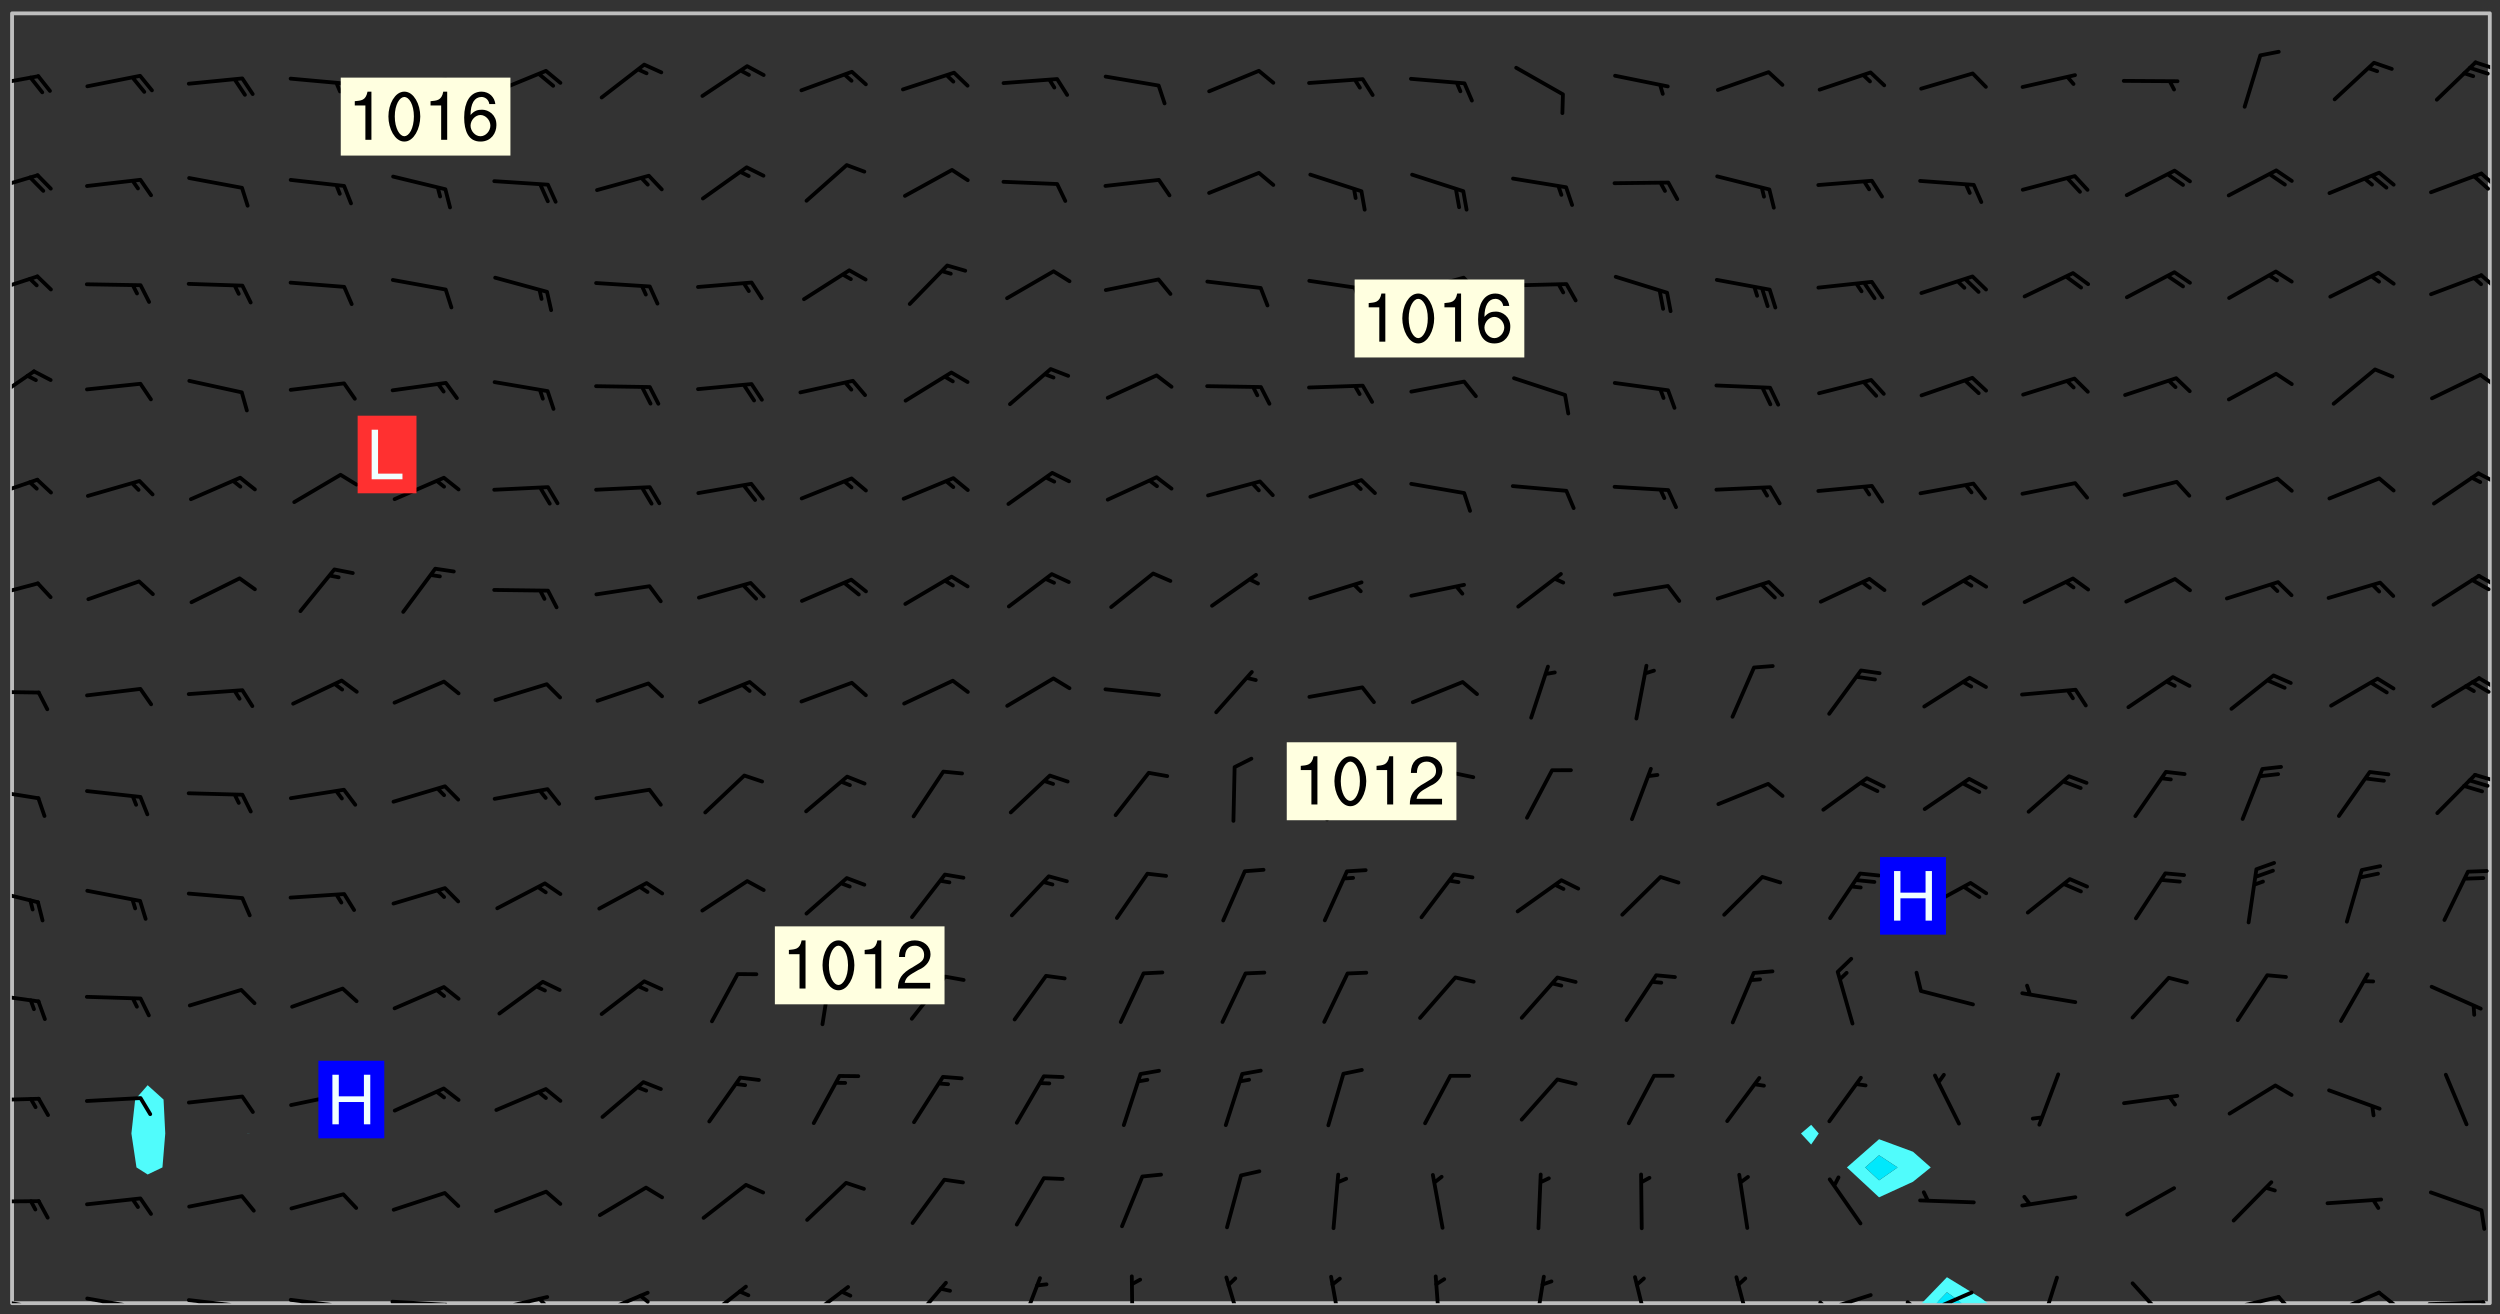 <svg xmlns="http://www.w3.org/2000/svg" role="img" xmlns:xlink="http://www.w3.org/1999/xlink" viewBox="142.45 309.95 326.84 171.84"><rect x="142.45" y="309.95" width="326.84" height="171.84" fill="#333333" stroke="none"/><defs><clipPath id="clip2"><path d="M 144 311.672 L 145 311.672 L 145 480.328 L 144 480.328 Z M 144 311.672"/></clipPath><clipPath id="clip3"><path d="M 144 311.672 L 468 311.672 L 468 480.328 L 144 480.328 Z M 144 311.672"/></clipPath><clipPath id="clip4"><path d="M 393 476 L 403 476 L 403 480.328 L 393 480.328 Z M 393 476"/></clipPath><clipPath id="clip5"><path d="M 395 478 L 399 478 L 399 480.328 L 395 480.328 Z M 395 478"/></clipPath><clipPath id="clip6"><path d="M 467 311.672 L 468 311.672 L 468 480.328 L 467 480.328 Z M 467 311.672"/></clipPath><clipPath id="clip7"><path d="M 144 479 L 148 479 L 148 480.328 L 144 480.328 Z M 144 479"/></clipPath><clipPath id="clip8"><path d="M 147 480 L 149 480 L 149 480.328 L 147 480.328 Z M 147 480"/></clipPath><clipPath id="clip9"><path d="M 146 480 L 148 480 L 148 480.328 L 146 480.328 Z M 146 480"/></clipPath><clipPath id="clip10"><path d="M 153 479 L 162 479 L 162 480.328 L 153 480.328 Z M 153 479"/></clipPath><clipPath id="clip11"><path d="M 160 480 L 162 480 L 162 480.328 L 160 480.328 Z M 160 480"/></clipPath><clipPath id="clip12"><path d="M 166 479 L 175 479 L 175 480.328 L 166 480.328 Z M 166 479"/></clipPath><clipPath id="clip13"><path d="M 173 480 L 176 480 L 176 480.328 L 173 480.328 Z M 173 480"/></clipPath><clipPath id="clip14"><path d="M 180 479 L 188 479 L 188 480.328 L 180 480.328 Z M 180 479"/></clipPath><clipPath id="clip15"><path d="M 187 480 L 189 480 L 189 480.328 L 187 480.328 Z M 187 480"/></clipPath><clipPath id="clip16"><path d="M 193 479 L 202 479 L 202 480.328 L 193 480.328 Z M 193 479"/></clipPath><clipPath id="clip17"><path d="M 200 480 L 203 480 L 203 480.328 L 200 480.328 Z M 200 480"/></clipPath><clipPath id="clip18"><path d="M 206 479 L 215 479 L 215 480.328 L 206 480.328 Z M 206 479"/></clipPath><clipPath id="clip19"><path d="M 212 479 L 215 479 L 215 480.328 L 212 480.328 Z M 212 479"/></clipPath><clipPath id="clip20"><path d="M 220 478 L 228 478 L 228 480.328 L 220 480.328 Z M 220 478"/></clipPath><clipPath id="clip21"><path d="M 225 479 L 228 479 L 228 480.328 L 225 480.328 Z M 225 479"/></clipPath><clipPath id="clip22"><path d="M 234 477 L 241 477 L 241 480.328 L 234 480.328 Z M 234 477"/></clipPath><clipPath id="clip23"><path d="M 247 477 L 254 477 L 254 480.328 L 247 480.328 Z M 247 477"/></clipPath><clipPath id="clip24"><path d="M 261 477 L 267 477 L 267 480.328 L 261 480.328 Z M 261 477"/></clipPath><clipPath id="clip25"><path d="M 275 476 L 279 476 L 279 480.328 L 275 480.328 Z M 275 476"/></clipPath><clipPath id="clip26"><path d="M 290 476 L 291 476 L 291 480.328 L 290 480.328 Z M 290 476"/></clipPath><clipPath id="clip27"><path d="M 302 476 L 306 476 L 306 480.328 L 302 480.328 Z M 302 476"/></clipPath><clipPath id="clip28"><path d="M 316 476 L 318 476 L 318 480.328 L 316 480.328 Z M 316 476"/></clipPath><clipPath id="clip29"><path d="M 329 476 L 331 476 L 331 480.328 L 329 480.328 Z M 329 476"/></clipPath><clipPath id="clip30"><path d="M 342 476 L 345 476 L 345 480.328 L 342 480.328 Z M 342 476"/></clipPath><clipPath id="clip31"><path d="M 355 476 L 359 476 L 359 480.328 L 355 480.328 Z M 355 476"/></clipPath><clipPath id="clip32"><path d="M 369 476 L 372 476 L 372 480.328 L 369 480.328 Z M 369 476"/></clipPath><clipPath id="clip33"><path d="M 380 479 L 388 479 L 388 480.328 L 380 480.328 Z M 380 479"/></clipPath><clipPath id="clip34"><path d="M 380 479 L 382 479 L 382 480.328 L 380 480.328 Z M 380 479"/></clipPath><clipPath id="clip35"><path d="M 393 478 L 401 478 L 401 480.328 L 393 480.328 Z M 393 478"/></clipPath><clipPath id="clip36"><path d="M 391 479 L 395 479 L 395 480.328 L 391 480.328 Z M 391 479"/></clipPath><clipPath id="clip37"><path d="M 408 476 L 412 476 L 412 480.328 L 408 480.328 Z M 408 476"/></clipPath><clipPath id="clip38"><path d="M 421 477 L 427 477 L 427 480.328 L 421 480.328 Z M 421 477"/></clipPath><clipPath id="clip39"><path d="M 433 479 L 441 479 L 441 480.328 L 433 480.328 Z M 433 479"/></clipPath><clipPath id="clip40"><path d="M 440 479 L 443 479 L 443 480.328 L 440 480.328 Z M 440 479"/></clipPath><clipPath id="clip41"><path d="M 446 478 L 454 478 L 454 480.328 L 446 480.328 Z M 446 478"/></clipPath><clipPath id="clip42"><path d="M 453 478 L 456 478 L 456 480.328 L 453 480.328 Z M 453 478"/></clipPath><clipPath id="clip43"><path d="M 459 479 L 468 479 L 468 480.328 L 459 480.328 Z M 459 479"/></clipPath><clipPath id="clip44"><path d="M 466 479 L 468 479 L 468 480.328 L 466 480.328 Z M 466 479"/></clipPath><clipPath id="clip45"><path d="M 144 466 L 148 466 L 148 468 L 144 468 Z M 144 466"/></clipPath><clipPath id="clip46"><path d="M 144 453 L 148 453 L 148 455 L 144 455 Z M 144 453"/></clipPath><clipPath id="clip47"><path d="M 144 439 L 148 439 L 148 442 L 144 442 Z M 144 439"/></clipPath><clipPath id="clip48"><path d="M 144 425 L 148 425 L 148 429 L 144 429 Z M 144 425"/></clipPath><clipPath id="clip49"><path d="M 144 412 L 148 412 L 148 415 L 144 415 Z M 144 412"/></clipPath><clipPath id="clip50"><path d="M 465 411 L 468 411 L 468 413 L 465 413 Z M 465 411"/></clipPath><clipPath id="clip51"><path d="M 144 400 L 148 400 L 148 401 L 144 401 Z M 144 400"/></clipPath><clipPath id="clip52"><path d="M 466 398 L 468 398 L 468 401 L 466 401 Z M 466 398"/></clipPath><clipPath id="clip53"><path d="M 465 398 L 468 398 L 468 401 L 465 401 Z M 465 398"/></clipPath><clipPath id="clip54"><path d="M 144 385 L 148 385 L 148 389 L 144 389 Z M 144 385"/></clipPath><clipPath id="clip55"><path d="M 466 384 L 468 384 L 468 387 L 466 387 Z M 466 384"/></clipPath><clipPath id="clip56"><path d="M 465 385 L 468 385 L 468 388 L 465 388 Z M 465 385"/></clipPath><clipPath id="clip57"><path d="M 144 372 L 148 372 L 148 376 L 144 376 Z M 144 372"/></clipPath><clipPath id="clip58"><path d="M 466 371 L 468 371 L 468 374 L 466 374 Z M 466 371"/></clipPath><clipPath id="clip59"><path d="M 144 358 L 148 358 L 148 363 L 144 363 Z M 144 358"/></clipPath><clipPath id="clip60"><path d="M 466 358 L 468 358 L 468 361 L 466 361 Z M 466 358"/></clipPath><clipPath id="clip61"><path d="M 144 345 L 148 345 L 148 349 L 144 349 Z M 144 345"/></clipPath><clipPath id="clip62"><path d="M 466 345 L 468 345 L 468 348 L 466 348 Z M 466 345"/></clipPath><clipPath id="clip63"><path d="M 144 332 L 148 332 L 148 336 L 144 336 Z M 144 332"/></clipPath><clipPath id="clip64"><path d="M 466 332 L 468 332 L 468 335 L 466 335 Z M 466 332"/></clipPath><clipPath id="clip65"><path d="M 144 319 L 148 319 L 148 322 L 144 322 Z M 144 319"/></clipPath><clipPath id="clip66"><path d="M 465 317 L 468 317 L 468 320 L 465 320 Z M 465 317"/></clipPath><g id="surface1293" clip-path="url(#clip1)"><path fill="#fff" fill-opacity="0" fill-rule="evenodd" d="M 0 0 L 1000 0 L 1000 1000 L 0 1000 Z M 0 0"/><path fill="#d3d3d3" fill-opacity="0" fill-rule="evenodd" d="M162.152 355.867L161.918 356.16 161.977 356.395 162.094 356.566 162.27 356.801 162.562 357.148 162.676 357.207 162.793 357.035 162.852 356.801 163.027 356.625 163.492 356.449 164.191 356.449 164.426 356.742 164.715 357.559 164.773 357.734 164.949 357.965 165.301 358.199 166 358.898 166.172 359.074 166.406 359.422 166.641 359.832 166.93 360.414 167.34 360.879 167.57 361.113 167.805 361.289 167.922 361.52 168.098 361.812 168.27 362.977 168.27 363.211 168.328 363.5 168.387 363.617 168.504 363.734 168.852 364.145 168.969 364.316 169.145 364.492 169.32 364.727 169.438 364.898 169.609 365.25 169.668 365.484 169.902 365.891 170.137 365.832 169.961 366.008 169.902 366.938 169.32 366.938 169.086 366.824 168.738 366.938 168.621 367.055 168.562 367.348 168.504 367.523 168.387 367.695 167.922 367.988 167.863 368.223 167.805 368.336 167.805 368.98 167.863 369.152 167.863 369.562 167.922 369.621 167.922 370.027 167.98 370.434 168.098 370.609 168.156 370.668 168.387 371.309 168.328 371.602 168.328 372.301 168.27 372.883 168.27 373.117 168.211 373.348 168.156 373.699 168.156 375.621 168.211 375.738 168.637 375.738 168.27 375.855 168.246 376.207 169.137 377.375 170.879 377.914 172.219 378.273 172.219 378.812 172.309 379.621 172.844 380.336 174.363 380.605 175.254 380.52 175.344 381.684 175.879 381.863 177.039 381.684 179.094 380.699 180.254 380.336 182.133 380.16 183.828 379.98 183.648 380.699 182.133 380.785 180.883 380.875 180.078 381.145 179.004 381.953 179.273 382.672 179.809 383.57 179.629 384.195 179.363 385.004 179.629 386.082 180.254 386.98 181.059 387.16 182.309 386.98 182.043 387.703 182.141 388.207 182.195 388.5 182.195 388.672 182.254 388.965 182.254 389.371 182.43 389.488 182.781 389.605 183.188 389.605 183.48 389.43 183.594 389.312 183.652 389.195 183.77 388.965 183.828 388.789 184.18 388.324 184.41 388.148 184.586 388.09 184.762 388.148 184.82 388.324 184.938 389.312 184.992 389.781 185.051 389.953 185.168 390.188 185.344 390.246 186.16 390.305 186.449 390.305 186.566 390.539 186.625 390.945 186.684 391.297 186.684 392.402 186.801 392.695 186.918 393.043 187.207 393.742 187.383 394.094 187.965 394.848 188.316 395.023 188.488 395.082 188.957 395.316 189.598 395.781 189.945 396.016 190.238 396.191 190.531 396.246 190.762 396.309 191.578 396.656 191.871 396.832 191.984 397.004 192.336 397.355 192.453 397.531 192.977 398.172 192.977 398.461 193.035 398.812 193.035 399.16 193.094 399.512 193.152 399.801 193.27 399.859 193.441 399.918 193.617 399.918 194.199 400.152 194.375 400.27 194.551 400.559 194.727 400.793 194.84 401.027 195.133 401.258 195.25 401.375 195.25 401.785 195.309 401.84 195.598 402.074 195.832 402.191 195.891 402.309 196.008 402.48 196.066 402.598 196.297 402.832 196.355 403.008 196.59 403.066 196.707 403.125 196.59 403.238 196.531 403.355 196.531 403.473 196.414 403.766 196.297 404.055 196.297 404.637 196.473 404.754 196.59 404.812 196.648 404.93 196.766 405.047 196.879 405.105 197.055 405.453 197.113 405.805 197.172 406.211 197.172 406.387 197.113 406.562 196.996 407.262 196.996 407.434 197.113 407.609 197.406 407.902 197.812 407.902 197.988 408.02 198.105 408.191 198.223 408.484 198.223 408.719 197.695 408.719 197.465 408.484 197.23 408.484 197.055 408.543 196.996 409.242 197.055 409.59 197.172 409.766 197.348 410.176 197.465 410.406 197.754 410.875 197.93 410.93 198.453 410.93 198.688 410.988 199.445 411.629 199.504 411.922 199.504 412.156 199.562 412.215 199.793 412.562 199.793 412.914 199.676 413.086 199.676 413.379 199.969 413.668 200.262 413.844 200.434 413.902 200.727 414.078 201.02 414.195 201.602 414.602 201.891 414.836 202.184 415.012 202.402 415.172 202.418 415.184 202.648 415.359 203.289 415.883 203.465 416.117 203.582 416.293 203.758 416.469 203.871 416.641 203.871 417.281 203.988 417.457 204.457 417.574 205.039 417.691 205.273 417.75 205.504 417.863 205.797 417.98 205.91 418.039 206.496 418.391 206.785 418.562 206.961 418.625 207.137 418.68 207.312 418.738 208.012 419.09 208.301 419.266 208.535 419.32 208.824 419.496 209.059 419.613 209.699 420.02 209.992 420.137 210.164 420.195 210.398 420.254 210.809 420.312 211.039 420.371 211.273 420.488 211.332 420.66 210.922 420.836 211.391 420.895 211.449 421.188 211.562 421.422 211.738 421.477 211.973 421.535 212.148 421.594 212.555 421.711 213.195 421.945 213.312 422.117 213.371 422.352 213.371 422.527 213.312 422.645 213.254 423.051 213.488 423.285 213.605 423.344 213.953 423.461 214.594 423.691 214.77 423.809 215.059 423.926 215.234 424.102 215.469 424.566 216.051 425.672 216.227 425.848 216.574 426.023 216.75 426.141 217.102 426.258 218.148 426.781 218.383 426.84 218.848 426.953 219.141 427.012 219.605 427.188 220.363 427.77 220.598 428.004 220.945 428.469 221.121 428.645 221.41 428.879 222.227 429.578 222.52 429.754 222.809 430.043 223.102 430.219 223.395 430.508 224.09 431.148 224.266 431.324 224.559 431.559 224.848 431.793 225.316 432.082 225.957 432.664 226.305 432.898 226.539 433.191 226.887 433.539 227.238 434.004 228.172 434.996 228.52 435.402 228.637 435.578 228.871 435.637 228.984 435.754 229.629 435.93 229.859 436.043 230.094 436.102 230.387 436.277 230.617 436.395 231.551 437.094 231.957 437.5 232.191 437.676 232.598 437.852 232.832 437.969 233.648 438.316 233.996 438.551 234.23 438.668 234.523 438.957 234.754 439.074 235.512 439.426 235.863 439.598 236.094 439.656 236.387 439.773 236.621 439.832 237.492 440.008 238.309 440.008 238.777 440.238 238.949 440.297 239.824 440.996 240.289 441.113 240.582 441.172 240.758 441.23 240.988 441.289 241.457 441.348 241.805 441.406 242.156 441.465 242.562 441.523 242.855 441.523 243.027 441.582 243.027 441.812 243.203 441.988 243.496 441.988 243.844 442.047 244.195 442.105 244.895 442.223 245.535 442.223 246 441.988 246.293 441.812 246.465 441.695 246.875 441.523 247.164 441.348 248.098 440.883 248.566 440.59 249.09 440.297 249.555 440.125 250.02 439.949 251.07 439.484 251.359 439.367 251.77 439.25 252.059 439.133 252.586 438.957 254.102 438.258 254.684 437.91 254.973 437.852 255.266 437.793 255.613 437.676 256.488 437.445 256.84 437.328 256.953 437.328 257.188 437.27 258.062 437.035 258.297 436.977 259.109 436.977 259.461 436.918 260.277 436.801 260.449 436.742 260.801 436.688 261.094 436.629 261.324 436.57 262.141 436.395 262.316 436.336 262.664 436.336 262.898 436.277 263.363 436.16 264.121 435.988 264.355 435.93 264.703 435.93 265.113 435.812 265.402 435.754 266.688 435.695 266.977 435.695 267.387 435.637 267.617 435.578 267.793 435.578 268.668 435.461 269.074 435.461 269.484 435.344 269.832 435.344 270.184 435.23 271.055 435.172 272.805 435.172 273.852 435.461 274.262 435.578 274.551 435.695 274.902 435.812 275.191 435.93 276.242 436.102 276.531 436.16 276.824 436.16 277.117 436.219 277.289 436.277 277.699 436.336 277.871 436.395 277.988 436.453 278.105 436.453 278.223 436.512 278.574 436.57 278.688 436.57 279.098 436.637 281.02 437.031 282.945 437.426 284.465 437.875 286.16 438.594 288.305 439.398 289.91 438.68 291.34 437.875 292.5 436.797 293.75 436.348 296.785 435.629 298.66 435.27 300.805 433.922 303.039 432.668 305.539 431.41 307.234 430.961 309.02 430.781 310.18 430.512 310.805 431.051 312.145 430.781 312.859 429.793 313.844 428.449 314.289 428.27 315.094 427.91 316.969 427.371 318.754 426.922 320.004 426.652 321.164 426.562 322.863 426.473 324.824 426.203 326.074 426.113 326.613 426.113 327.238 426.023 328.129 426.023 330.273 425.844 332.684 425.664 335.273 425.574 336.969 425.754 338.578 425.844 340.008 426.203 341.168 426.922 343.043 427.91 344.203 429.438 344.469 430.152 345.098 430.242 345.453 431.141 345.988 431.68 346.523 433.207 347.598 433.566 348.133 433.566 347.328 434.102 347.418 435.809 348.133 438.504 349.023 439.309 349.918 440.297 350.633 441.555 352.418 442.094 353.938 441.914 354.293 443.258 355.902 442.453 356.883 441.914 357.152 442.184 357.469 441.969 357.688 441.824 358.488 442.273 358.938 441.914 359.293 441.914 359.828 441.645 360.367 440.926 360.902 440.656 361.527 439.668 362.688 440.117 363.527 440.488 364.922 441.105 366.617 440.926 368.223 440.926 370.008 441.016 370.188 439.309 370.723 437.965 371.527 438.234 372.02 439.082 372.422 439.488 372.332 440.027 372.332 440.387 373.047 440.836 373.758 440.566 375.188 440.566 375.547 441.555 375.992 442.812 376.707 444.156 377.957 444.785 379.652 445.414 380.367 445.234 380.547 444.695 381.527 444.605 381.977 444.965 382.062 446.223 381.797 446.852 381.262 447.031 381.262 447.57 381.977 448.555 382.242 449.094 383.227 450.082 384.027 451.16 383.762 451.52 383.672 452.418 383.047 454.75 382.691 456.816 382.602 458.609 382.422 459.328 382.332 459.867 382.332 461.305 381.352 463.188 380.992 464.895 380.457 465.793 379.652 466.961 379.387 467.5 381.441 468.754 381.527 469.113 381.172 469.652 381.082 469.473 381.082 470.281 381.172 471.719 380.727 472.434 379.652 472.527 379.387 473.242 379.922 474.141 380.727 474.859 381.887 475.668 383.227 475.938 383.672 476.297 383.316 476.746 381.527 476.656 380.277 476.207 379.562 475.488 378.938 475.398 378.762 478.988 378.574 480.297 467.934 480.297 467.934 311.703 412.664 311.703 412.664 360.785 413.426 360.91 416.715 361.453 418.738 364.289 418.738 367.043 421.09 367.375 423.438 367.707 427.488 367.707 426.109 371.867 424.086 372.574 422.062 373.277 421.52 373.621 418.926 375.238 418.738 375.355 416.715 373.277 415.984 370.535 413.312 368.457 411.938 364.957 411.871 364.875 409.914 362.203 412.664 360.785 412.664 311.703 294.422 311.703 294.422 403.117 294.539 403.148 294.672 403.16 294.746 403.234 294.852 403.281 294.941 403.34 295.027 403.398 295.117 403.457 295.414 403.754 295.473 403.844 295.504 403.961 295.531 404.078 295.547 404.215 295.516 404.332 295.457 404.422 295.398 404.508 295.355 404.613 295.309 404.715 295.281 404.836 295.281 404.98 295.457 405.25 295.605 405.398 295.68 405.484 295.754 405.559 295.797 405.664 295.859 405.754 295.918 405.84 295.961 405.945 296.02 406.035 296.066 406.137 296.109 406.242 296.168 406.328 296.285 406.508 296.359 406.582 296.422 406.668 296.48 406.758 296.523 406.863 296.582 406.953 296.641 407.039 296.703 407.129 296.762 407.219 296.805 407.32 296.922 407.5 296.996 407.574 297.055 407.66 297.129 407.734 297.219 407.793 297.324 407.84 297.473 407.84 297.605 407.824 297.738 407.84 297.84 407.793 297.914 407.719 297.961 407.617 297.945 407.484 297.945 407.336 297.898 407.23 297.871 407.113 297.824 407.012 297.797 406.891 297.754 406.789 297.691 406.699 297.648 406.598 297.605 406.492 297.574 406.375 297.559 406.242 297.547 406.105 297.633 406.047 297.691 405.961 297.812 405.93 297.855 406.035 297.871 406.168 297.871 406.285 297.93 406.387 297.988 406.477 298.078 406.535 298.227 406.684 298.285 406.773 298.328 406.879 298.316 406.98 298.402 407.039 298.508 407.086 298.594 407.145 298.684 407.203 298.758 407.277 298.641 407.305 298.535 407.352 298.449 407.41 298.375 407.484 298.316 407.574 298.254 407.66 298.227 407.781 298.18 407.883 298.137 407.988 298.105 408.105 298.094 408.238 298.078 408.371 298.078 408.52 298.105 408.637 298.152 408.742 298.195 408.844 298.254 408.934 298.328 409.008 298.418 409.066 298.492 409.141 298.582 409.199 298.641 409.289 298.684 409.395 298.73 409.496 298.848 409.527 298.98 409.543 299.129 409.543 299.246 409.512 299.352 409.555 299.395 409.66 299.441 409.762 299.469 409.883 299.5 410 299.527 410.117 299.559 410.238 299.586 410.355 299.691 410.398 299.793 410.445 299.926 410.43 300.074 410.578 300.137 410.664 300.211 410.738 300.281 410.812 300.371 410.875 300.477 410.918 300.578 410.961 300.695 410.992 300.832 411.008 300.949 410.977 301.023 410.902 301.051 410.785 301.039 410.652 301.008 410.531 300.98 410.414 301.023 410.309 301.141 410.309 301.23 410.371 301.348 410.398 301.496 410.398 301.629 410.414 301.777 410.414 301.91 410.43 302.043 410.414 302.191 410.414 302.324 410.398 302.457 410.387 302.594 410.398 302.711 410.371 302.844 410.355 303.035 410.297 302.977 410.473 302.961 410.605 302.934 410.727 302.918 410.859 302.859 410.945 302.727 410.961 302.621 411.008 302.516 411.051 302.398 411.082 302.281 411.109 302.016 411.141 301.867 411.141 301.734 411.156 301.66 411.23 301.719 411.316 301.867 411.465 301.984 411.645 302.059 411.715 302.148 411.777 302.238 411.836 302.324 411.895 302.414 411.953 302.516 411.996 302.621 412.059 302.727 412.102 302.812 412.16 302.918 412.207 303.02 412.25 303.199 412.367 303.258 412.457 303.215 412.559 303.168 412.664 303.184 412.797 303.406 413.02 303.465 413.109 303.508 413.211 303.539 413.332 303.582 413.434 303.598 413.566 303.629 413.684 303.641 413.82 303.672 413.938 303.82 414.086 303.922 414.129 304.027 414.172 304.145 414.203 304.277 414.219 304.414 414.234 304.531 414.234 304.648 414.203 304.738 414.145 304.781 414.039 304.828 413.938 304.871 413.832 304.902 413.715 304.914 413.582 304.914 413.434 304.902 413.301 304.887 413.168 304.855 413.051 304.812 412.945 304.766 412.84 304.723 412.738 304.68 412.633 304.664 412.5 304.68 412.367 304.707 412.25 304.738 412.133 304.766 412.012 304.812 411.91 304.902 411.852 304.988 411.789 305.062 411.715 305.152 411.656 305.375 411.434 305.434 411.348 305.508 411.273 305.625 411.094 305.684 411.008 305.684 410.859 305.609 410.785 305.508 410.738 305.402 410.695 305.301 410.652 305.242 410.562 305.195 410.457 305.168 410.34 305.258 410.281 305.375 410.25 305.477 410.207 305.656 410.09 305.805 409.941 305.816 409.809 305.805 409.703 305.715 409.645 305.582 409.66 305.434 409.66 305.301 409.676 305.168 409.66 305.047 409.629 304.961 409.57 304.887 409.496 304.828 409.406 304.766 409.32 304.648 409.141 304.59 409.055 304.621 408.934 304.707 408.875 304.828 408.844 304.887 408.758 304.887 408.637 304.855 408.52 304.797 408.43 304.738 408.344 304.691 408.238 304.664 408.121 304.648 407.988 304.707 407.898 304.781 407.824 304.871 407.766 304.988 407.586 305.062 407.512 305.121 407.426 305.27 407.277 305.391 407.246 305.523 407.23 305.656 407.246 305.73 407.32 305.773 407.426 305.789 407.559 305.758 407.676 305.641 407.707 305.508 407.719 305.359 407.867 305.316 407.973 305.27 408.074 305.242 408.195 305.211 408.312 305.211 408.461 305.242 408.578 305.285 408.684 305.344 408.773 305.418 408.844 305.492 408.918 305.609 408.949 305.73 408.977 305.848 408.949 305.98 408.934 306.098 408.934 306.188 408.992 306.262 409.066 306.309 409.172 306.367 409.258 306.469 409.305 306.602 409.32 306.707 409.363 306.793 409.422 306.781 409.527 306.707 409.602 306.527 409.719 306.469 409.809 306.379 409.867 306.309 409.941 306.234 410.016 306.172 410.105 306.145 410.223 306.129 410.355 306.145 410.488 306.129 410.621 306.129 410.77 306.145 410.902 306.172 411.02 306.203 411.141 306.277 411.215 306.367 411.273 306.453 411.332 306.543 411.391 306.66 411.422 306.66 411.508 306.559 411.555 306.469 411.613 306.203 411.645 306.086 411.672 305.938 411.672 305.832 411.715 305.73 411.762 305.672 411.852 305.609 412.086 305.598 412.219 305.566 412.34 305.551 412.473 305.551 412.766 305.539 412.898 305.551 413.035 305.566 413.168 305.699 413.184 305.832 413.195 305.953 413.227 306.039 413.285 306.113 413.359 306.16 413.465 306.203 413.566 306.219 413.699 306.219 414.145 306.203 414.277 306.203 414.723 306.234 414.988 306.262 415.105 306.277 415.238 306.309 415.355 306.395 415.566 306.426 415.832 306.426 415.98 306.395 416.098 306.367 416.215 306.336 416.336 306.309 416.453 306.277 416.57 306.246 416.691 306.234 416.824 306.219 416.957 306.309 417.016 306.426 416.984 306.527 417 306.574 417.105 306.543 417.371 306.543 417.812 306.5 417.918 306.453 418.023 306.41 418.125 306.367 418.23 306.309 418.316 306.277 418.438 306.234 418.555 306.203 418.672 306.188 418.805 306.203 418.938 306.262 419.027 306.367 419.074 306.453 419.133 306.512 419.219 306.5 419.355 306.469 419.473 306.426 419.574 306.426 420.02 306.41 420.152 306.41 420.301 306.379 420.418 306.336 420.523 306.309 420.641 306.262 420.746 306.219 420.848 306.188 420.969 306.16 421.086 306.129 421.219 306.098 421.336 306.07 421.453 306.027 421.559 305.996 421.676 305.965 421.797 305.953 421.93 305.938 422.062 305.938 422.359 305.965 422.477 305.965 422.625 306.012 423.023 306.039 423.141 306.098 423.23 306.219 423.262 306.367 423.262 306.5 423.246 306.559 423.336 306.559 423.453 306.5 423.543 306.41 423.602 306.309 423.645 306.203 423.691 306.113 423.75 306.027 423.809 305.891 423.824 305.773 423.793 305.641 423.777 305.539 423.824 305.477 423.91 305.465 424.047 305.449 424.18 305.418 424.297 305.391 424.414 305.375 424.547 305.344 424.668 305.344 424.965 305.359 425.098 305.391 425.215 305.391 425.363 305.402 425.496 305.402 425.645 305.375 425.762 305.328 425.863 305.301 425.984 305.27 426.102 305.211 426.191 305.137 426.266 305.035 426.309 304.93 426.355 304.812 426.383 304.691 426.414 304.59 426.367 304.648 426.281 304.754 426.234 304.781 426.117 304.812 426 304.84 425.879 304.871 425.762 304.871 425.613 304.887 425.48 304.855 425.363 304.812 425.258 304.707 425.273 304.633 425.348 304.531 425.391 304.441 425.453 304.367 425.527 304.324 425.629 304.309 425.762 304.277 425.879 304.25 426 304.219 426.117 304.191 426.234 304.16 426.355 304.133 426.473 304.102 426.59 304.059 426.695 303.969 426.754 303.879 426.754 303.762 426.723 303.73 426.637 303.746 426.5 303.715 426.383 303.715 426.234 303.703 426.102 303.703 425.953 303.641 425.719 303.613 425.598 303.57 425.496 303.523 425.391 303.465 425.305 303.406 425.215 303.363 425.109 303.301 425.023 303.152 424.875 303.082 424.801 302.977 424.754 302.871 424.711 302.77 424.668 302.473 424.371 302.383 424.297 302.297 424.238 302.191 424.195 302.102 424.133 302.016 424.074 301.91 424.031 301.82 423.973 301.734 423.91 301.66 423.84 301.555 423.793 301.469 423.734 301.363 423.691 301.273 423.629 301.172 423.586 301.066 423.543 300.98 423.484 300.875 423.438 300.77 423.395 300.668 423.348 300.578 423.289 300.477 423.246 300.371 423.203 300.281 423.141 300.164 423.113 300.031 423.098 299.898 423.113 299.75 423.113 299.617 423.129 299.5 423.098 299.41 423.039 299.336 422.965 299.246 422.906 299.145 422.859 298.996 422.859 298.875 422.832 298.773 422.789 298.699 422.715 298.582 422.535 298.492 422.477 298.391 422.434 298.301 422.371 298.195 422.328 298.105 422.27 298.02 422.211 297.914 422.164 297.855 422.078 297.797 421.988 297.754 421.883 297.707 421.781 297.633 421.707 297.547 421.648 297.473 421.574 297.383 421.516 297.16 421.293 297.117 421.188 297.086 420.922 297.191 420.879 297.336 420.879 297.441 420.922 297.516 420.996 297.605 421.055 297.691 421.113 297.797 421.16 297.887 421.219 298.035 421.367 298.105 421.441 298.254 421.59 298.316 421.676 298.391 421.75 298.477 421.809 298.551 421.883 298.641 421.945 298.73 422.004 298.816 422.062 299.086 422.238 299.188 422.285 299.293 422.328 299.395 422.371 299.441 422.297 299.5 422.211 299.574 422.137 299.645 422.062 299.75 422.105 299.824 422.18 299.883 422.27 299.926 422.371 299.973 422.477 300.016 422.582 300.137 422.609 300.254 422.582 300.328 422.492 300.371 422.387 300.43 422.297 300.504 422.223 300.609 422.18 300.727 422.152 300.859 422.164 300.949 422.223 301.098 422.371 301.156 422.461 301.199 422.566 301.246 422.668 301.289 422.773 301.332 422.875 301.438 422.922 301.543 422.965 301.676 422.98 301.762 422.922 301.82 422.832 301.895 422.758 302 422.715 302.117 422.742 302.223 422.789 302.324 422.832 302.43 422.875 302.531 422.922 302.711 423.039 302.711 423.156 302.695 423.289 302.711 423.422 302.727 423.559 302.785 423.645 302.887 423.691 303.008 423.719 303.125 423.75 303.273 423.75 303.391 423.719 303.449 423.629 303.629 423.512 303.688 423.422 303.762 423.348 303.82 423.262 303.938 423.082 304.117 422.965 304.234 422.996 304.324 423.055 304.367 423.129 304.352 423.262 304.352 423.379 304.441 423.438 304.59 423.438 304.723 423.422 304.855 423.41 305.121 423.379 305.227 423.336 305.344 423.305 305.465 423.277 305.539 423.203 305.609 423.129 305.672 423.039 305.656 422.934 305.609 422.832 305.508 422.789 305.402 422.773 305.285 422.801 305.02 422.832 304.871 422.832 304.797 422.758 304.707 422.699 304.59 422.668 304.473 422.641 304.34 422.625 304.191 422.625 304.059 422.641 303.762 422.641 303.656 422.594 303.508 422.445 303.465 422.344 303.406 422.254 303.629 422.031 303.715 421.973 303.82 421.93 303.938 421.898 304.07 421.883 304.203 421.898 304.34 421.914 304.441 421.957 304.574 421.945 304.664 421.883 304.766 421.84 304.828 421.75 304.781 421.648 304.691 421.59 304.574 421.559 304.473 421.516 304.414 421.426 304.352 421.336 304.352 421.219 304.367 421.086 304.473 421.039 304.547 420.969 304.547 420.848 304.457 420.789 304.426 420.672 304.516 420.613 304.59 420.539 304.633 420.434 304.691 420.344 304.738 420.242 304.754 420.109 304.754 419.961 304.707 419.855 304.664 419.754 304.574 419.695 304.441 419.68 304.34 419.637 304.203 419.621 304.086 419.59 303.641 419.59 303.508 419.574 303.375 419.562 303.242 419.547 303.125 419.516 302.977 419.516 302.844 419.5 302.711 419.488 302.445 419.457 302.324 419.414 302.238 419.355 302.164 419.281 302.164 419.133 302.176 419 302.281 418.953 302.383 418.91 302.516 418.895 302.668 418.895 302.801 418.879 303.094 418.879 303.215 418.91 303.316 418.953 303.406 419.012 303.641 419.074 303.762 419.027 303.852 418.969 303.953 418.926 304.086 418.91 304.191 418.953 304.293 419 304.426 419.012 304.547 418.984 304.691 418.984 304.812 418.953 304.93 418.926 305.035 418.879 305.109 418.805 305.195 418.746 305.344 418.598 305.402 418.512 305.449 418.406 305.477 418.289 305.492 418.184 305.391 418.141 305.301 418.082 305.184 418.051 305.078 418.008 304.988 417.945 304.914 417.859 304.84 417.785 304.738 417.742 304.633 417.695 304.531 417.652 304.473 417.562 304.426 417.461 304.34 417.25 304.277 417.164 304.219 417.074 304.145 417 304.059 416.941 303.789 416.941 303.672 416.973 303.582 417.031 303.48 417.074 303.348 417.09 303.242 417.074 303.215 416.957 303.152 416.867 303.035 416.836 302.934 416.793 302.785 416.645 302.754 416.527 302.738 416.422 302.812 416.348 302.992 416.23 303.109 416.203 303.227 416.172 303.363 416.188 303.465 416.23 303.57 416.273 303.672 416.32 303.777 416.363 303.895 416.395 304.027 416.41 304.145 416.438 304.277 416.453 304.383 416.438 304.473 416.379 304.398 416.305 304.293 416.262 304.219 416.188 304.145 416.098 303.996 415.949 303.91 415.891 303.82 415.832 303.746 415.758 303.656 415.699 303.555 415.652 303.434 415.625 303.332 415.578 303.227 415.535 303.109 415.504 303.008 415.461 302.887 415.43 302.738 415.43 302.621 415.461 302.516 415.504 302.43 415.566 302.25 415.684 302.164 415.742 302.074 415.801 301.969 415.848 301.883 415.906 301.777 415.949 301.676 415.992 301.57 416.039 301.496 416.113 301.438 416.203 301.379 416.289 301.332 416.395 301.273 416.48 301.199 416.555 301.066 416.543 300.949 416.512 300.832 416.512 300.758 416.586 300.668 416.645 300.594 416.719 300.504 416.777 300.418 416.836 300.312 416.883 300.211 416.926 300.074 416.941 299.973 416.898 299.824 416.75 299.719 416.703 299.633 416.703 299.527 416.75 299.426 416.793 299.305 416.824 299.188 416.793 299.113 416.719 299.113 416.602 299.145 416.48 299.219 416.41 299.277 416.32 299.352 416.246 299.469 416.215 299.574 416.172 299.867 416.172 300 416.156 300.137 416.141 300.238 416.098 300.328 416.039 300.43 415.992 300.52 415.934 300.652 415.922 300.742 415.98 300.875 415.992 300.965 415.934 301.051 415.875 301.156 415.832 301.246 415.773 301.332 415.711 301.422 415.652 301.57 415.504 301.629 415.418 301.688 415.328 301.793 415.285 301.926 415.27 302.043 415.297 302.164 415.328 302.223 415.27 302.281 415.18 302.312 414.914 302.34 414.797 302.445 414.809 302.578 414.824 302.68 414.781 302.77 414.723 302.828 414.633 302.902 414.559 302.961 414.469 303.008 414.367 303.02 414.234 303.008 414.102 302.961 413.996 302.812 413.848 302.754 413.758 302.695 413.672 302.652 413.566 302.652 413.121 302.668 412.988 302.668 412.84 302.68 412.707 302.621 412.648 302.531 412.707 302.43 412.664 302.25 412.547 302.164 412.488 302.102 412.398 302.043 412.309 301.969 412.234 301.883 412.176 301.762 412.207 301.66 412.219 301.555 412.266 301.469 412.324 301.363 412.367 301.215 412.516 301.125 412.574 301.039 412.633 300.949 412.695 300.844 412.738 300.711 412.754 300.711 412.633 300.816 412.59 300.934 412.559 301.008 412.488 301.051 412.383 301.051 412.234 301.023 412.117 300.875 411.969 300.742 411.953 300.594 411.953 300.477 411.984 300.371 412.027 300.27 412.07 300.18 412.133 300.062 412.16 299.988 412.086 300 411.953 299.957 411.852 299.914 411.746 299.824 411.688 299.707 411.715 299.586 411.746 299.469 411.777 299.367 411.82 299.246 411.852 299.145 411.895 299.039 411.938 298.949 411.996 298.848 412.012 298.848 411.895 298.863 411.762 298.805 411.672 298.73 411.715 298.582 411.863 298.523 411.953 298.449 412.027 298.402 412.133 298.359 412.234 298.285 412.309 298.227 412.398 298.152 412.473 298.094 412.559 298.02 412.633 297.93 412.695 297.855 412.766 297.781 412.84 297.68 412.855 297.547 412.871 297.441 412.828 297.441 412.707 297.59 412.559 297.633 412.457 297.691 412.367 297.738 412.266 297.781 412.16 297.84 412.07 297.871 411.953 297.914 411.852 297.945 411.73 297.973 411.613 298.02 411.508 298.062 411.406 298.105 411.301 298.18 411.23 298.27 411.168 298.359 411.109 298.461 411.066 298.758 411.066 299.023 411.035 299.129 410.992 299.055 410.918 298.938 410.887 298.832 410.844 298.742 410.785 298.641 410.738 298.551 410.68 298.449 410.637 298.344 410.594 298.254 410.531 298.168 410.473 298.062 410.43 297.961 410.387 297.84 410.355 297.723 410.324 297.621 410.281 297.5 410.25 297.398 410.207 297.309 410.148 297.266 410.043 297.25 409.91 297.352 409.867 297.484 409.852 297.621 409.867 297.754 409.852 297.855 409.809 297.914 409.719 297.93 409.613 297.84 409.555 297.766 409.48 297.664 409.438 297.574 409.379 297.426 409.23 297.383 409.125 297.367 408.992 297.367 408.699 297.309 408.609 297.219 408.551 297.145 408.477 297.102 408.371 297.07 408.254 297.012 408.164 296.938 408.09 296.82 408.062 296.746 407.988 296.656 407.93 296.566 407.867 296.48 407.809 296.406 407.734 296.348 407.648 296.301 407.543 296.215 407.484 296.066 407.336 295.871 407.277 295.738 407.293 295.637 407.336 295.562 407.41 295.516 407.512 295.473 407.617 295.414 407.707 295.355 407.793 295.059 408.09 294.969 408.148 294.883 408.148 294.82 408.062 294.777 407.957 294.809 407.84 294.867 407.75 294.895 407.633 294.883 407.5 294.793 407.438 294.688 407.484 294.57 407.512 294.453 407.543 294.184 407.719 294.082 407.766 293.965 407.793 293.859 407.84 293.77 407.898 293.668 407.941 293.609 407.855 293.562 407.75 293.578 407.617 293.625 407.512 293.695 407.438 293.77 407.367 293.828 407.277 293.828 407.129 293.785 407.023 293.547 407.023 293.445 407.07 293.414 407.188 293.387 407.305 293.355 407.426 293.281 407.469 293.148 407.484 293.074 407.438 293.031 407.336 292.988 407.23 292.941 407.129 292.898 407.023 292.777 407.055 292.676 407.098 292.543 407.113 292.426 407.145 292.32 407.188 292.23 407.246 292.129 407.293 292.008 407.32 291.875 407.336 291.773 407.293 291.715 407.203 291.668 407.098 291.625 406.996 291.582 406.891 291.582 406.773 291.641 406.684 291.727 406.625 291.906 406.508 292.008 406.461 292.113 406.418 292.219 406.359 292.32 406.316 292.41 406.254 292.512 406.211 292.617 406.152 292.719 406.105 292.809 406.047 292.914 406.004 293.016 405.961 293.105 405.898 293.207 405.855 293.344 405.84 293.461 405.871 293.562 405.914 293.684 405.945 293.785 405.988 293.891 406.035 293.992 406.078 294.098 406.121 294.199 406.168 294.305 406.211 294.406 406.254 294.512 406.301 294.598 406.359 294.703 406.402 294.82 406.434 294.926 406.477 295.027 406.523 295.117 406.582 295.223 406.625 295.324 406.668 295.43 406.715 295.547 406.742 295.648 406.789 295.77 406.816 295.918 406.816 296.004 406.758 296.02 406.656 296.078 406.566 296.051 406.449 295.977 406.375 295.859 406.195 295.785 406.121 295.695 406.047 295.516 405.93 295.43 405.871 295.324 405.828 295.223 405.781 294.953 405.605 294.895 405.516 294.82 405.441 294.762 405.352 294.719 405.25 294.688 405.133 294.672 404.996 294.672 404.434 294.66 404.301 294.645 404.168 294.613 404.051 294.598 403.918 294.586 403.785 294.555 403.664 294.332 403.441 294.273 403.355 294.258 403.25 294.289 403.133 294.422 403.117 294.422 311.703 172.992 311.703 172.992 313.156 172.934 313.391 172.582 314.441 172.41 314.965 172.293 315.312 172.117 315.723 172 315.895 171.766 316.188 171.535 316.246 171.184 316.246 171.066 316.305 170.836 316.711 170.836 317.004 170.953 317.18 171.184 317.41 171.301 317.645 171.941 318.402 172.234 318.867 172.41 319.102 172.641 319.453 172.875 319.801 173.516 320.617 173.691 321.082 173.863 321.492 173.98 322.188 174.156 322.656 174.273 324.055 174.332 324.52 174.332 325.395 174.449 326.441 174.449 331.223 174.391 331.688 174.039 332.969 173.863 333.492 173.75 333.902 173.398 334.832 172.934 336 172.699 336.582 172.582 336.758 172.41 337.105 172.234 337.512 171.883 338.328 171.824 338.621 171.711 338.914 171.594 339.203 171.535 339.379 171.418 340.254 171.359 340.66 171.301 340.777 171.242 340.953 171.184 341.125 170.953 341.652 170.836 341.824 170.836 342.059 170.719 342.293 170.66 342.465 170.484 343.051 170.484 343.34 170.426 343.516 170.426 343.809 170.367 343.922 170.309 344.449 170.309 344.621 170.254 344.855 170.254 347.477 170.078 348.293 169.961 348.469 169.785 348.703 169.668 348.875 169.555 349.109 168.969 350.043 168.738 350.332 168.445 350.797 168.27 351.031 167.98 351.383 167.629 352.082 167.516 352.312 167.34 352.723 167.164 352.953 166.758 353.48 165.941 354.18 165.648 354.352 165.359 354.586 165.184 354.703 165.008 354.879 164.484 355.285 163.957 355.461 163.785 355.637 163.551 355.691 162.91 355.867 162.152 355.867M174.363 386.891L173.289 387.34 173.648 388.234 174.898 387.52 175.344 386.98 174.363 386.891"/><path fill="#d3d3d3" fill-opacity="0" fill-rule="evenodd" d="M201.508 416.598L200.613 416.598 201.062 417.227 202.043 417.586 202.848 417.496 203.293 416.508 203.117 416.598 202.402 416.242 201.508 416.598M356.129 475.668L356.07 475.145 356.07 474.852 356.184 474.559 356.242 474.328 356.711 473.859 356.824 473.859 356.941 473.746 357.059 473.688 357.234 473.688 357.469 473.629 357.816 473.629 358.051 473.688 358.168 473.746 358.398 473.918 358.457 474.094 358.574 474.676 358.574 474.969 358.457 475.145 358.285 475.434 358.109 475.609 357.582 476.133 357.352 476.367 357.234 476.426 357.059 476.426 356.941 476.367 356.535 476.074 356.359 475.957 356.242 475.898 356.184 475.785 356.129 475.668M362.77 464.711L362.711 464.539 362.711 463.43 362.77 463.258 362.945 463.199 363.117 463.141 363.293 463.141 363.527 463.082 363.645 463.141 363.703 463.84 363.645 464.012 363.527 464.188 363.41 464.246 363.176 464.77 363.062 464.828 362.828 464.828 362.77 464.711M372.383 450.32L372.266 450.145 372.266 449.445 372.559 448.57 372.676 448.398 372.852 448.047 372.965 447.816 373.082 447.523 373.434 446.766 373.551 446.535 373.723 446.301 373.898 446.301 374.016 446.242 374.656 446.242 374.773 446.301 375.008 446.535 375.18 446.648 375.531 446.941 375.648 447.059 375.762 447.234 375.762 447.348 375.879 447.406 375.996 447.523 375.996 448.223 375.938 448.398 375.938 448.629 375.879 448.805 375.531 449.855 375.414 450.086 375.297 450.32 375.18 450.379 374.949 450.613 374.309 450.902 373.434 450.902 373.023 450.785 372.383 450.32"/><path fill="none" stroke="#bebebe" stroke-linecap="round" stroke-linejoin="round" stroke-miterlimit="10" stroke-width=".5" d="M 431.957 354.305 L 108.027 354.305 L 108.027 185.68 L 431.957 185.68 L 431.957 354.305" transform="matrix(1 0 0 -1 36 666)"/><g clip-path="url(#clip2)"><path fill="#fff" fill-opacity="0" fill-rule="evenodd" d="M 144 475.891 L 144 480.328 L 144.004 480.328 L 144 480.328 L 144 311.672 L 144.004 311.672 L 144 311.672 L 144 475.891"/></g><g clip-path="url(#clip3)"><path fill="#fff" fill-opacity="0" fill-rule="evenodd" d="M 144.004 480.328 L 144.004 311.672 L 161.754 311.672 L 161.754 451.824 L 160.121 453.699 L 159.629 458.137 L 160.293 462.574 L 161.754 463.5 L 163.688 462.574 L 164.055 458.137 L 163.832 453.699 L 161.754 451.824 L 161.754 311.672 L 175.066 311.672 L 175.066 458.133 L 174.629 458.137 L 175.066 458.145 L 175.082 458.137 L 175.066 458.133 L 175.066 311.672 L 379.234 311.672 L 379.234 457.004 L 377.902 458.137 L 379.234 459.582 L 380.227 458.137 L 379.234 457.004 L 379.234 311.672 L 388.109 311.672 L 388.109 458.887 L 383.906 462.574 L 388.109 466.484 L 392.547 464.449 L 394.871 462.574 L 392.547 460.523 L 388.109 458.887 L 388.109 311.672 L 467.996 311.672 L 467.996 480.328 L 402.309 480.328 L 401.426 479.641 L 396.984 476.926 L 393.699 480.328 L 144.004 480.328"/></g><path fill="#50fcfc" fill-rule="evenodd" d="M160.293 462.574L159.629 458.137 160.121 453.699 161.754 451.824 163.832 453.699 164.055 458.137 163.688 462.574 161.754 463.5 160.293 462.574M175.066 458.145L174.629 458.137 175.066 458.133 175.082 458.137 175.066 458.145M379.234 459.582L377.902 458.137 379.234 457.004 380.227 458.137 379.234 459.582M388.109 466.484L383.906 462.574 388.109 458.887 388.109 460.984 386.297 462.574 388.109 464.262 390.531 462.574 388.109 460.984 388.109 458.887 392.547 460.523 394.871 462.574 392.547 464.449 388.109 466.484"/><path fill="#00e8fc" fill-rule="evenodd" d="M 388.109 464.262 L 386.297 462.574 L 388.109 460.984 L 390.531 462.574 L 388.109 464.262"/><g clip-path="url(#clip4)"><path fill="#50fcfc" fill-rule="evenodd" d="M 393.699 480.328 L 395.598 480.328 L 396.984 478.891 L 398.957 480.328 L 402.309 480.328 L 401.426 479.641 L 396.984 476.926 L 393.699 480.328"/></g><g clip-path="url(#clip5)"><path fill="#00e8fc" fill-rule="evenodd" d="M 395.598 480.328 L 396.984 478.891 L 398.957 480.328 L 395.598 480.328"/></g><g clip-path="url(#clip6)"><path fill="#fff" fill-opacity="0" fill-rule="evenodd" d="M 467.996 480.328 L 468 480.328 L 468 311.672 L 467.996 311.672 L 468 311.672 L 468 480.328 L 467.996 480.328"/></g><g clip-path="url(#clip7)"><path fill="none" stroke="#000" stroke-linecap="round" stroke-linejoin="round" stroke-miterlimit="10" stroke-width=".5" d="M 111.449 184.996 L 104.551 186.344" transform="matrix(1 0 0 -1 36 666)"/></g><g clip-path="url(#clip8)"><path fill="none" stroke="#000" stroke-linecap="round" stroke-linejoin="round" stroke-miterlimit="10" stroke-width=".5" d="M 111.449 184.996 L 112.164 182.648" transform="matrix(1 0 0 -1 36 666)"/></g><g clip-path="url(#clip9)"><path fill="none" stroke="#000" stroke-linecap="round" stroke-linejoin="round" stroke-miterlimit="10" stroke-width=".5" d="M 110.445 185.195 L 110.801 184.02" transform="matrix(1 0 0 -1 36 666)"/></g><g clip-path="url(#clip10)"><path fill="none" stroke="#000" stroke-linecap="round" stroke-linejoin="round" stroke-miterlimit="10" stroke-width=".5" d="M 124.773 185.055 L 117.855 186.289" transform="matrix(1 0 0 -1 36 666)"/></g><g clip-path="url(#clip11)"><path fill="none" stroke="#000" stroke-linecap="round" stroke-linejoin="round" stroke-miterlimit="10" stroke-width=".5" d="M 124.773 185.055 L 125.527 182.719" transform="matrix(1 0 0 -1 36 666)"/></g><g clip-path="url(#clip12)"><path fill="none" stroke="#000" stroke-linecap="round" stroke-linejoin="round" stroke-miterlimit="10" stroke-width=".5" d="M 138.121 185.262 L 131.141 186.082" transform="matrix(1 0 0 -1 36 666)"/></g><g clip-path="url(#clip13)"><path fill="none" stroke="#000" stroke-linecap="round" stroke-linejoin="round" stroke-miterlimit="10" stroke-width=".5" d="M 138.121 185.262 L 139.012 182.977" transform="matrix(1 0 0 -1 36 666)"/></g><g clip-path="url(#clip14)"><path fill="none" stroke="#000" stroke-linecap="round" stroke-linejoin="round" stroke-miterlimit="10" stroke-width=".5" d="M 151.43 185.227 L 144.461 186.113" transform="matrix(1 0 0 -1 36 666)"/></g><g clip-path="url(#clip15)"><path fill="none" stroke="#000" stroke-linecap="round" stroke-linejoin="round" stroke-miterlimit="10" stroke-width=".5" d="M 151.43 185.227 L 152.301 182.934" transform="matrix(1 0 0 -1 36 666)"/></g><g clip-path="url(#clip16)"><path fill="none" stroke="#000" stroke-linecap="round" stroke-linejoin="round" stroke-miterlimit="10" stroke-width=".5" d="M 164.77 185.469 L 157.754 185.871" transform="matrix(1 0 0 -1 36 666)"/></g><g clip-path="url(#clip17)"><path fill="none" stroke="#000" stroke-linecap="round" stroke-linejoin="round" stroke-miterlimit="10" stroke-width=".5" d="M 164.77 185.469 L 165.793 183.242" transform="matrix(1 0 0 -1 36 666)"/></g><g clip-path="url(#clip18)"><path fill="none" stroke="#000" stroke-linecap="round" stroke-linejoin="round" stroke-miterlimit="10" stroke-width=".5" d="M 177.992 186.484 L 171.156 184.859" transform="matrix(1 0 0 -1 36 666)"/></g><g clip-path="url(#clip19)"><path fill="none" stroke="#000" stroke-linecap="round" stroke-linejoin="round" stroke-miterlimit="10" stroke-width=".5" d="M 177 186.246 L 177.809 185.324" transform="matrix(1 0 0 -1 36 666)"/></g><g clip-path="url(#clip20)"><path fill="none" stroke="#000" stroke-linecap="round" stroke-linejoin="round" stroke-miterlimit="10" stroke-width=".5" d="M 191.125 187.043 L 184.656 184.297" transform="matrix(1 0 0 -1 36 666)"/></g><g clip-path="url(#clip21)"><path fill="none" stroke="#000" stroke-linecap="round" stroke-linejoin="round" stroke-miterlimit="10" stroke-width=".5" d="M 190.184 186.645 L 191.137 185.871" transform="matrix(1 0 0 -1 36 666)"/></g><g clip-path="url(#clip22)"><path fill="none" stroke="#000" stroke-linecap="round" stroke-linejoin="round" stroke-miterlimit="10" stroke-width=".5" d="M 203.969 187.84 L 198.441 183.504" transform="matrix(1 0 0 -1 36 666)"/></g><path fill="none" stroke="#000" stroke-linecap="round" stroke-linejoin="round" stroke-miterlimit="10" stroke-width=".5" d="M 203.164 187.207 L 204.289 186.711" transform="matrix(1 0 0 -1 36 666)"/><g clip-path="url(#clip23)"><path fill="none" stroke="#000" stroke-linecap="round" stroke-linejoin="round" stroke-miterlimit="10" stroke-width=".5" d="M 217.324 187.793 L 211.719 183.551" transform="matrix(1 0 0 -1 36 666)"/></g><path fill="none" stroke="#000" stroke-linecap="round" stroke-linejoin="round" stroke-miterlimit="10" stroke-width=".5" d="M 216.508 187.176 L 217.621 186.656" transform="matrix(1 0 0 -1 36 666)"/><g clip-path="url(#clip24)"><path fill="none" stroke="#000" stroke-linecap="round" stroke-linejoin="round" stroke-miterlimit="10" stroke-width=".5" d="M 230.117 188.344 L 225.551 183" transform="matrix(1 0 0 -1 36 666)"/></g><path fill="none" stroke="#000" stroke-linecap="round" stroke-linejoin="round" stroke-miterlimit="10" stroke-width=".5" d="M 229.453 187.566 L 230.652 187.297" transform="matrix(1 0 0 -1 36 666)"/><g clip-path="url(#clip25)"><path fill="none" stroke="#000" stroke-linecap="round" stroke-linejoin="round" stroke-miterlimit="10" stroke-width=".5" d="M 242.414 188.949 L 239.887 182.395" transform="matrix(1 0 0 -1 36 666)"/></g><path fill="none" stroke="#000" stroke-linecap="round" stroke-linejoin="round" stroke-miterlimit="10" stroke-width=".5" d="M 242.047 187.996 L 243.266 188.141" transform="matrix(1 0 0 -1 36 666)"/><g clip-path="url(#clip26)"><path fill="none" stroke="#000" stroke-linecap="round" stroke-linejoin="round" stroke-miterlimit="10" stroke-width=".5" d="M 254.418 189.184 L 254.512 182.156" transform="matrix(1 0 0 -1 36 666)"/></g><path fill="none" stroke="#000" stroke-linecap="round" stroke-linejoin="round" stroke-miterlimit="10" stroke-width=".5" d="M 254.434 188.164 L 255.508 188.754" transform="matrix(1 0 0 -1 36 666)"/><g clip-path="url(#clip27)"><path fill="none" stroke="#000" stroke-linecap="round" stroke-linejoin="round" stroke-miterlimit="10" stroke-width=".5" d="M 266.781 189.039 L 268.781 182.305" transform="matrix(1 0 0 -1 36 666)"/></g><path fill="none" stroke="#000" stroke-linecap="round" stroke-linejoin="round" stroke-miterlimit="10" stroke-width=".5" d="M 267.07 188.059 L 267.945 188.918" transform="matrix(1 0 0 -1 36 666)"/><g clip-path="url(#clip28)"><path fill="none" stroke="#000" stroke-linecap="round" stroke-linejoin="round" stroke-miterlimit="10" stroke-width=".5" d="M 280.473 189.129 L 281.719 182.215" transform="matrix(1 0 0 -1 36 666)"/></g><path fill="none" stroke="#000" stroke-linecap="round" stroke-linejoin="round" stroke-miterlimit="10" stroke-width=".5" d="M 280.656 188.125 L 281.617 188.883" transform="matrix(1 0 0 -1 36 666)"/><g clip-path="url(#clip29)"><path fill="none" stroke="#000" stroke-linecap="round" stroke-linejoin="round" stroke-miterlimit="10" stroke-width=".5" d="M 294.148 189.176 L 294.672 182.168" transform="matrix(1 0 0 -1 36 666)"/></g><path fill="none" stroke="#000" stroke-linecap="round" stroke-linejoin="round" stroke-miterlimit="10" stroke-width=".5" d="M 294.227 188.156 L 295.262 188.812" transform="matrix(1 0 0 -1 36 666)"/><g clip-path="url(#clip30)"><path fill="none" stroke="#000" stroke-linecap="round" stroke-linejoin="round" stroke-miterlimit="10" stroke-width=".5" d="M 308.285 189.141 L 307.168 182.203" transform="matrix(1 0 0 -1 36 666)"/></g><path fill="none" stroke="#000" stroke-linecap="round" stroke-linejoin="round" stroke-miterlimit="10" stroke-width=".5" d="M 308.121 188.129 L 309.281 188.527" transform="matrix(1 0 0 -1 36 666)"/><g clip-path="url(#clip31)"><path fill="none" stroke="#000" stroke-linecap="round" stroke-linejoin="round" stroke-miterlimit="10" stroke-width=".5" d="M 320.203 189.082 L 321.879 182.258" transform="matrix(1 0 0 -1 36 666)"/></g><path fill="none" stroke="#000" stroke-linecap="round" stroke-linejoin="round" stroke-miterlimit="10" stroke-width=".5" d="M 320.445 188.09 L 321.363 188.91" transform="matrix(1 0 0 -1 36 666)"/><g clip-path="url(#clip32)"><path fill="none" stroke="#000" stroke-linecap="round" stroke-linejoin="round" stroke-miterlimit="10" stroke-width=".5" d="M 333.461 189.07 L 335.25 182.273" transform="matrix(1 0 0 -1 36 666)"/></g><path fill="none" stroke="#000" stroke-linecap="round" stroke-linejoin="round" stroke-miterlimit="10" stroke-width=".5" d="M 333.723 188.082 L 334.621 188.914" transform="matrix(1 0 0 -1 36 666)"/><g clip-path="url(#clip33)"><path fill="none" stroke="#000" stroke-linecap="round" stroke-linejoin="round" stroke-miterlimit="10" stroke-width=".5" d="M 344.324 184.602 L 351.02 186.738" transform="matrix(1 0 0 -1 36 666)"/></g><g clip-path="url(#clip34)"><path fill="none" stroke="#000" stroke-linecap="round" stroke-linejoin="round" stroke-miterlimit="10" stroke-width=".5" d="M 345.297 184.914 L 344.422 185.77" transform="matrix(1 0 0 -1 36 666)"/></g><g clip-path="url(#clip35)"><path fill="none" stroke="#000" stroke-linecap="round" stroke-linejoin="round" stroke-miterlimit="10" stroke-width=".5" d="M 357.762 184.273 L 364.211 187.07" transform="matrix(1 0 0 -1 36 666)"/></g><g clip-path="url(#clip36)"><path fill="none" stroke="#000" stroke-linecap="round" stroke-linejoin="round" stroke-miterlimit="10" stroke-width=".5" d="M 357.762 184.273 L 355.844 185.801" transform="matrix(1 0 0 -1 36 666)"/></g><g clip-path="url(#clip37)"><path fill="none" stroke="#000" stroke-linecap="round" stroke-linejoin="round" stroke-miterlimit="10" stroke-width=".5" d="M 373.23 182.324 L 375.371 189.02" transform="matrix(1 0 0 -1 36 666)"/></g><g clip-path="url(#clip38)"><path fill="none" stroke="#000" stroke-linecap="round" stroke-linejoin="round" stroke-miterlimit="10" stroke-width=".5" d="M 389.973 183.066 L 385.258 188.277" transform="matrix(1 0 0 -1 36 666)"/></g><g clip-path="url(#clip39)"><path fill="none" stroke="#000" stroke-linecap="round" stroke-linejoin="round" stroke-miterlimit="10" stroke-width=".5" d="M 404.348 186.488 L 397.516 184.852" transform="matrix(1 0 0 -1 36 666)"/></g><g clip-path="url(#clip40)"><path fill="none" stroke="#000" stroke-linecap="round" stroke-linejoin="round" stroke-miterlimit="10" stroke-width=".5" d="M 404.348 186.488 L 405.973 184.652" transform="matrix(1 0 0 -1 36 666)"/></g><g clip-path="url(#clip41)"><path fill="none" stroke="#000" stroke-linecap="round" stroke-linejoin="round" stroke-miterlimit="10" stroke-width=".5" d="M 417.473 187.062 L 411.02 184.277" transform="matrix(1 0 0 -1 36 666)"/></g><g clip-path="url(#clip42)"><path fill="none" stroke="#000" stroke-linecap="round" stroke-linejoin="round" stroke-miterlimit="10" stroke-width=".5" d="M 417.473 187.062 L 419.387 185.531" transform="matrix(1 0 0 -1 36 666)"/></g><g clip-path="url(#clip43)"><path fill="none" stroke="#000" stroke-linecap="round" stroke-linejoin="round" stroke-miterlimit="10" stroke-width=".5" d="M 431.074 185.793 L 424.051 185.551" transform="matrix(1 0 0 -1 36 666)"/></g><g clip-path="url(#clip44)"><path fill="none" stroke="#000" stroke-linecap="round" stroke-linejoin="round" stroke-miterlimit="10" stroke-width=".5" d="M 431.074 185.793 L 432.297 183.664" transform="matrix(1 0 0 -1 36 666)"/></g><g clip-path="url(#clip45)"><path fill="none" stroke="#000" stroke-linecap="round" stroke-linejoin="round" stroke-miterlimit="10" stroke-width=".5" d="M 111.512 199.016 L 104.488 198.957" transform="matrix(1 0 0 -1 36 666)"/></g><path fill="none" stroke="#000" stroke-linecap="round" stroke-linejoin="round" stroke-miterlimit="10" stroke-width=".5" d="M111.512 199.016L112.684 196.855M110.492 199.008L111.074 197.926M124.809 199.371L117.824 198.602M124.809 199.371L126.191 197.344M123.793 199.262L124.484 198.246M138.078 199.672L131.184 198.301M138.078 199.672L139.629 197.77M151.336 199.91L144.555 198.062M151.336 199.91L153.016 198.125M164.598 200.082L157.922 197.891M164.598 200.082L166.367 198.383M177.852 200.258L171.301 197.715M177.852 200.258L179.707 198.656M190.91 200.785L184.871 197.188M190.91 200.785L193.008 199.516M203.977 201.145L198.434 196.828M203.977 201.145L206.219 200.145M217.07 201.406L211.973 196.566M217.07 201.406L219.395 200.625M229.914 201.82L225.758 196.152M229.914 201.82L232.344 201.465M242.922 202.02L239.379 195.953M242.922 202.02L245.375 201.922M255.797 202.238L253.137 195.734M255.797 202.238L258.238 202.484M268.699 202.379L266.863 195.594M268.699 202.379L271.094 202.922M281.402 202.488L280.789 195.484M281.312 201.469L282.441 201.945M293.777 202.441L295.043 195.531M293.961 201.438L294.922 202.199M307.875 202.496L307.578 195.477M307.832 201.477L308.938 202.004M321 202.5L321.082 195.473M321.012 201.477L322.09 202.066M333.832 202.461L334.883 195.512M333.984 201.449L334.969 202.18M345.66 201.867L349.68 196.105M346.246 201.031L346.805 202.121M357.477 199.113L364.496 198.859M358.496 199.074L357.961 200.18M370.832 198.441L377.773 199.531M371.84 198.602L371.102 199.582M390.68 200.711L384.555 197.262M403.395 201.492L398.469 196.48M402.676 200.766L403.852 200.414M417.75 199.23L410.742 198.742M416.73 199.16L417.383 198.121M430.875 197.812L424.25 200.16M430.875 197.812L431.234 195.387" transform="matrix(1 0 0 -1 36 666)"/><g clip-path="url(#clip46)"><path fill="none" stroke="#000" stroke-linecap="round" stroke-linejoin="round" stroke-miterlimit="10" stroke-width=".5" d="M 111.512 212.402 L 104.488 212.199" transform="matrix(1 0 0 -1 36 666)"/></g><path fill="none" stroke="#000" stroke-linecap="round" stroke-linejoin="round" stroke-miterlimit="10" stroke-width=".5" d="M111.512 212.402L112.727 210.27M110.488 212.371L111.098 211.305M124.824 212.492L117.809 212.109M124.824 212.492L126.09 210.391M138.121 212.695L131.141 211.906M138.121 212.695L139.508 210.672M151.383 213.023L144.508 211.578M151.383 213.023L152.957 211.141M164.461 213.746L158.059 210.855M164.461 213.746L166.402 212.246M163.531 213.328L164.5 212.578M177.812 213.672L171.34 210.934M177.812 213.672L179.715 212.125M176.871 213.273L177.82 212.5M190.566 214.578L185.215 210.023M190.566 214.578L192.848 213.672M189.789 213.914L190.93 213.465M203.234 215.168L199.176 209.434M203.234 215.168L205.668 214.859M202.645 214.336L203.863 214.18M216.207 215.383L212.836 209.219M216.207 215.383L218.66 215.355M215.715 214.488L216.941 214.473M229.727 215.262L225.945 209.34M229.727 215.262L232.172 215.07M229.176 214.402L230.398 214.305M242.918 215.34L239.383 209.266M242.918 215.34L245.371 215.242M242.402 214.453L243.629 214.406M255.559 215.641L253.371 208.961M255.559 215.641L257.977 216.062M255.242 214.668L256.449 214.879M268.855 215.645L266.703 208.957M268.855 215.645L271.273 216.078M268.543 214.672L269.75 214.891M282.082 215.672L280.109 208.93M282.082 215.672L284.488 216.168M296.062 215.402L292.758 209.199M296.062 215.402L298.516 215.402M310.059 214.926L305.391 209.676M310.059 214.926L312.445 214.348M322.688 215.406L319.395 209.199M322.688 215.406L325.141 215.406M336.457 215.117L332.258 209.484M335.844 214.297L337.059 214.113M349.734 215.145L345.609 209.457M349.133 214.32L350.348 214.148M359.418 215.445L362.555 209.156M359.875 214.531L360.586 215.531M373.066 209.012L375.535 215.59M373.426 209.969L372.211 209.809M391.098 212.777L384.137 211.824M390.086 212.641L390.801 211.645M403.926 214.141L397.938 210.461M403.926 214.141L406.039 212.898M417.547 211.102L410.945 213.504M416.586 211.449L416.758 210.234M428.918 209.059L426.207 215.543" transform="matrix(1 0 0 -1 36 666)"/><g clip-path="url(#clip47)"><path fill="none" stroke="#000" stroke-linecap="round" stroke-linejoin="round" stroke-miterlimit="10" stroke-width=".5" d="M 111.48 225.129 L 104.52 226.105" transform="matrix(1 0 0 -1 36 666)"/></g><path fill="none" stroke="#000" stroke-linecap="round" stroke-linejoin="round" stroke-miterlimit="10" stroke-width=".5" d="M111.48 225.129L112.316 222.82M110.469 225.27L110.887 224.117M124.828 225.508L117.805 225.727M124.828 225.508L125.91 223.305M123.805 225.539L124.348 224.438M137.992 226.633L131.266 224.598M137.992 226.633L139.723 224.895M151.25 226.805L144.641 224.43M151.25 226.805L153.07 225.156M164.484 227.008L158.035 224.223M164.484 227.008L166.402 225.477M163.547 226.605L164.504 225.836M177.41 227.691L171.738 223.543M177.41 227.691L179.621 226.621M176.586 227.086L177.691 226.555M190.676 227.758L185.105 223.477M190.676 227.758L192.91 226.742M189.867 227.133L190.98 226.625M202.883 228.703L199.527 222.527M202.883 228.703L205.336 228.684M215.066 229.086L213.977 222.145M215.066 229.086L217.383 229.891M230.016 228.371L225.656 222.859M230.016 228.371L232.43 227.934M243.203 228.469L239.098 222.766M243.203 228.469L245.637 228.137M255.957 228.797L252.973 222.438M255.957 228.797L258.41 228.918M269.289 228.789L266.273 222.441M269.289 228.789L271.742 228.898M282.621 228.781L279.574 222.449M282.621 228.781L285.07 228.883M296.723 228.262L292.102 222.969M296.723 228.262L299.113 227.707M310.055 228.25L305.398 222.984M310.055 228.25L312.441 227.676M309.375 227.484L310.57 227.195M322.98 228.547L319.102 222.688M322.98 228.547L325.422 228.312M322.414 227.695L323.637 227.578M335.73 228.852L332.98 222.383M335.73 228.852L338.176 229.062M335.332 227.91L336.555 228.016M346.707 228.996L348.637 222.238M346.707 228.996L348.473 230.699M346.988 228.012L347.871 228.863M357.586 226.492L364.387 224.738M357.586 226.492L357.008 228.879M370.836 226.199L377.766 225.035M371.844 226.027L371.457 227.191M389.984 228.215L385.25 223.02M389.984 228.215L392.359 227.605M402.863 228.551L399 222.68M402.863 228.551L405.305 228.324M415.992 228.664L412.5 222.566M415.484 227.777L416.711 227.742M430.77 224.184L424.352 227.047M429.836 224.602L429.922 223.379" transform="matrix(1 0 0 -1 36 666)"/><g clip-path="url(#clip48)"><path fill="none" stroke="#000" stroke-linecap="round" stroke-linejoin="round" stroke-miterlimit="10" stroke-width=".5" d="M 111.41 238.094 L 104.59 239.77" transform="matrix(1 0 0 -1 36 666)"/></g><path fill="none" stroke="#000" stroke-linecap="round" stroke-linejoin="round" stroke-miterlimit="10" stroke-width=".5" d="M111.41 238.094L112.012 235.715M110.418 238.336L110.719 237.148M124.766 238.27L117.863 239.594M124.766 238.27L125.488 235.922M123.762 238.461L124.121 237.289M138.133 238.637L131.129 239.227M138.133 238.637L139.098 236.383M151.449 239.164L144.438 238.699M151.449 239.164L152.742 237.078M150.43 239.094L151.078 238.051M164.625 239.941L157.895 237.922M164.625 239.941L166.352 238.199M163.645 239.648L164.508 238.777M177.691 240.559L171.461 237.305M177.691 240.559L179.715 239.168M176.785 240.082L177.797 239.391M190.984 240.602L184.797 237.262M190.984 240.602L193.023 239.242M190.082 240.113L191.105 239.434M204.141 240.859L198.27 237.004M204.141 240.859L206.293 239.684M217.156 241.254L211.883 236.609M217.156 241.254L219.453 240.387M216.391 240.578L217.539 240.145M229.984 241.711L225.684 236.152M229.984 241.711L232.402 241.297M229.359 240.902L230.57 240.695M243.562 241.484L238.738 236.379M243.562 241.484L245.93 240.836M242.859 240.742L244.043 240.418M256.461 241.824L252.469 236.039M256.461 241.824L258.898 241.539M269.191 242.148L266.371 235.715M269.191 242.148L271.637 242.336M282.543 242.133L279.648 235.73M282.543 242.133L284.992 242.289M282.125 241.199L283.348 241.277M296.531 241.734L292.289 236.129M296.531 241.734L298.953 241.344M295.914 240.918L297.125 240.723M310.586 240.969L304.863 236.895M310.586 240.969L312.781 239.875M309.754 240.379L310.852 239.828M323.543 241.398L318.539 236.465M323.543 241.398L325.883 240.664M336.852 241.406L331.863 236.457M336.852 241.406L339.195 240.68M349.633 241.848L345.711 236.016M349.633 241.848L352.07 241.594M349.062 241L351.5 240.746M348.492 240.152L349.711 240.023M364.07 240.617L357.902 237.246M364.07 240.617L366.121 239.266M363.172 240.125L365.223 238.777M377.051 241.121L371.555 236.742M377.051 241.121L379.301 240.145M376.25 240.484L378.5 239.508M389.539 241.871L385.691 235.992M389.539 241.871L391.984 241.648M388.98 241.016L391.426 240.793M401.441 242.406L400.422 235.457M401.441 242.406L403.754 243.234M401.293 241.395L403.605 242.223M401.145 240.383L402.301 240.797M415.223 242.305L413.27 235.555M415.223 242.305L417.625 242.812M414.938 241.324L417.34 241.828M429.098 242.09L426.023 235.773M429.098 242.09L431.551 242.18M428.652 241.172L431.105 241.258" transform="matrix(1 0 0 -1 36 666)"/><g clip-path="url(#clip49)"><path fill="none" stroke="#000" stroke-linecap="round" stroke-linejoin="round" stroke-miterlimit="10" stroke-width=".5" d="M 111.469 251.691 L 104.531 252.801" transform="matrix(1 0 0 -1 36 666)"/></g><path fill="none" stroke="#000" stroke-linecap="round" stroke-linejoin="round" stroke-miterlimit="10" stroke-width=".5" d="M111.469 251.691L112.266 249.371M124.809 251.863L117.824 252.629M124.809 251.863L125.715 249.586M123.793 251.977L124.246 250.836M138.141 252.152L131.117 252.34M138.141 252.152L139.234 249.957M137.121 252.18L137.668 251.082M151.414 252.801L144.477 251.695M151.414 252.801L152.895 250.84M150.406 252.637L151.145 251.66M164.625 253.254L157.895 251.238M164.625 253.254L166.352 251.512M163.648 252.961L164.508 252.09M178.031 252.879L171.121 251.613M178.031 252.879L179.555 250.957M177.027 252.695L177.789 251.734M191.359 252.801L184.422 251.691M191.359 252.801L192.84 250.844M203.758 254.66L198.652 249.832M203.758 254.66L206.082 253.879M217.203 254.516L211.84 249.977M217.203 254.516L219.48 253.605M216.422 253.855L217.562 253.402M229.777 255.172L225.891 249.32M229.777 255.172L232.223 254.934M243.707 254.656L238.594 249.836M243.707 254.656L246.031 253.871M242.965 253.953L244.125 253.562M256.633 255.012L252.301 249.48M256.633 255.012L259.047 254.586M267.859 255.758L267.703 248.734M267.859 255.758L270.051 256.863M282.246 255.566L279.945 248.926M282.246 255.566L284.672 255.945M296.66 254.945L292.16 249.547M296.66 254.945L299.062 254.441M309.367 255.352L306.082 249.141M309.367 255.352L311.824 255.359M322.277 255.535L319.805 248.957M321.918 254.578L323.133 254.738M337.613 253.566L331.102 250.926M337.613 253.566L339.492 251.992M350.52 254.305L344.824 250.188M350.52 254.305L352.723 253.223M349.691 253.707L351.895 252.625M363.895 254.223L358.078 250.273M363.895 254.223L366.062 253.074M363.047 253.645L365.219 252.5M376.938 254.566L371.664 249.926M376.938 254.566L379.234 253.703M376.172 253.891L378.469 253.027M389.613 255.137L385.617 249.355M389.613 255.137L392.051 254.852M389.035 254.297L390.254 254.152M402.223 255.516L399.641 248.98M402.223 255.516L404.66 255.789M401.848 254.562L404.285 254.84M416.266 255.121L412.227 249.371M416.266 255.121L418.703 254.816M415.68 254.285L418.113 253.98M430.031 254.746L425.094 249.746" transform="matrix(1 0 0 -1 36 666)"/><g clip-path="url(#clip50)"><path fill="none" stroke="#000" stroke-linecap="round" stroke-linejoin="round" stroke-miterlimit="10" stroke-width=".5" d="M 430.031 254.746 L 432.383 254.047" transform="matrix(1 0 0 -1 36 666)"/></g><path fill="none" stroke="#000" stroke-linecap="round" stroke-linejoin="round" stroke-miterlimit="10" stroke-width=".5" d="M429.312 254.02L431.664 253.316M428.594 253.293L430.945 252.59" transform="matrix(1 0 0 -1 36 666)"/><g clip-path="url(#clip51)"><path fill="none" stroke="#000" stroke-linecap="round" stroke-linejoin="round" stroke-miterlimit="10" stroke-width=".5" d="M 111.512 265.508 L 104.488 265.617" transform="matrix(1 0 0 -1 36 666)"/></g><path fill="none" stroke="#000" stroke-linecap="round" stroke-linejoin="round" stroke-miterlimit="10" stroke-width=".5" d="M111.512 265.508L112.633 263.324M124.805 265.984L117.828 265.137M124.805 265.984L126.207 263.973M138.133 265.816L131.125 265.305M138.133 265.816L139.441 263.738M137.113 265.742L137.77 264.703M151.117 267.074L144.773 264.051M151.117 267.074L153.09 265.613M150.195 266.633L151.18 265.902M164.492 266.941L158.027 264.184M164.492 266.941L166.402 265.402M177.934 266.598L171.219 264.527M177.934 266.598L179.672 264.863M191.215 266.695L184.566 264.43M191.215 266.695L193.004 265.016M204.461 266.887L197.949 264.238M204.461 266.887L206.344 265.312M203.512 266.5L204.453 265.715M217.812 266.785L211.227 264.336M217.812 266.785L219.648 265.156M231.016 267.055L224.656 264.066M231.016 267.055L232.98 265.586M244.172 267.352L238.129 263.77M244.172 267.352L246.27 266.074M257.961 265.191L250.973 265.934M270.109 268.195L265.453 262.93M269.43 267.43L270.625 267.141M284.555 266.184L277.637 264.941M284.555 266.184L286.07 264.254M297.668 266.883L291.156 264.242M297.668 266.883L299.547 265.305M308.824 268.898L306.629 262.223M308.504 267.93L309.715 268.137M321.699 269.012L320.383 262.109M321.508 268.008L322.68 268.371M335.762 268.781L332.949 262.34M335.762 268.781L338.207 268.973M349.75 268.395L345.59 262.73M349.75 268.395L352.18 268.039M349.145 267.57L351.574 267.215M363.953 267.445L358.02 263.68M363.953 267.445L366.086 266.234M363.09 266.898L364.156 266.293M377.801 265.875L370.801 265.246M377.801 265.875L379.141 263.82M376.781 265.785L377.453 264.758M390.527 267.527L384.707 263.594M390.527 267.527L392.695 266.379M389.68 266.957L390.766 266.383M403.684 267.746L398.18 263.379M403.684 267.746L405.934 266.762M402.883 267.109L405.133 266.129M417.281 267.328L411.211 263.793M417.281 267.328L419.367 266.039M416.398 266.816L418.484 265.523M430.562 267.387L424.559 263.738" transform="matrix(1 0 0 -1 36 666)"/><g clip-path="url(#clip52)"><path fill="none" stroke="#000" stroke-linecap="round" stroke-linejoin="round" stroke-miterlimit="10" stroke-width=".5" d="M 430.562 267.387 L 432.672 266.133" transform="matrix(1 0 0 -1 36 666)"/></g><g clip-path="url(#clip53)"><path fill="none" stroke="#000" stroke-linecap="round" stroke-linejoin="round" stroke-miterlimit="10" stroke-width=".5" d="M 429.691 266.855 L 431.801 265.602" transform="matrix(1 0 0 -1 36 666)"/></g><path fill="none" stroke="#000" stroke-linecap="round" stroke-linejoin="round" stroke-miterlimit="10" stroke-width=".5" d="M 428.816 266.324 L 429.871 265.699" transform="matrix(1 0 0 -1 36 666)"/><g clip-path="url(#clip54)"><path fill="none" stroke="#000" stroke-linecap="round" stroke-linejoin="round" stroke-miterlimit="10" stroke-width=".5" d="M 111.398 279.777 L 104.602 277.977" transform="matrix(1 0 0 -1 36 666)"/></g><path fill="none" stroke="#000" stroke-linecap="round" stroke-linejoin="round" stroke-miterlimit="10" stroke-width=".5" d="M111.398 279.777L113.066 277.977M124.629 280.039L118 277.715M124.629 280.039L126.434 278.375M137.777 280.438L131.484 277.316M137.777 280.438L139.773 279.012M150.164 281.602L145.727 276.152M150.164 281.602L152.57 281.129M149.516 280.809L150.723 280.574M163.352 281.699L159.168 276.055M163.352 281.699L165.777 281.336M162.742 280.879L163.957 280.695M178.09 278.832L171.062 278.922M178.09 278.832L179.215 276.652M177.066 278.848L177.629 277.754M191.363 279.41L184.418 278.344M191.363 279.41L192.832 277.441M204.586 279.836L197.824 277.918M204.586 279.836L206.285 278.066M203.602 279.559L205.301 277.789M217.746 280.266L211.293 277.488M217.746 280.266L219.664 278.734M216.809 279.863L218.723 278.328M230.863 280.66L224.809 277.09M230.863 280.66L232.953 279.383M229.98 280.141L231.027 279.504M243.957 280.992L238.344 276.762M243.957 280.992L246.18 279.957M243.141 280.375L244.25 279.859M257.211 281.07L251.723 276.684M257.211 281.07L259.461 280.098M270.652 280.898L264.906 276.855M269.816 280.312L270.914 279.758M284.453 279.918L277.738 277.836M283.477 279.613L284.348 278.75M297.852 279.59L290.969 278.164M296.852 279.383L297.633 278.438M310.516 281.012L304.938 276.742M309.703 280.391L310.82 279.883M324.508 279.441L317.574 278.312M324.508 279.441L325.992 277.484M337.699 279.957L331.012 277.797M337.699 279.957L339.461 278.25M336.727 279.641L338.488 277.934M350.852 280.371L344.492 277.383M350.852 280.371L352.816 278.902M349.926 279.938L350.906 279.203M364.023 280.641L357.949 277.113M364.023 280.641L366.109 279.344M363.141 280.129L364.184 279.48M377.457 280.418L371.145 277.336M377.457 280.418L379.445 278.977M376.539 279.969L377.531 279.25M390.805 280.355L384.43 277.398M390.805 280.355L392.762 278.875M404.277 279.945L397.586 277.809M404.277 279.945L406.035 278.23M403.305 279.633L404.184 278.777M417.613 279.879L410.879 277.875M417.613 279.879L419.336 278.133M416.633 279.586L417.496 278.715M430.523 280.766L424.598 276.988" transform="matrix(1 0 0 -1 36 666)"/><g clip-path="url(#clip55)"><path fill="none" stroke="#000" stroke-linecap="round" stroke-linejoin="round" stroke-miterlimit="10" stroke-width=".5" d="M 430.523 280.766 L 432.66 279.555" transform="matrix(1 0 0 -1 36 666)"/></g><g clip-path="url(#clip56)"><path fill="none" stroke="#000" stroke-linecap="round" stroke-linejoin="round" stroke-miterlimit="10" stroke-width=".5" d="M 429.664 280.215 L 431.797 279.008" transform="matrix(1 0 0 -1 36 666)"/></g><g clip-path="url(#clip57)"><path fill="none" stroke="#000" stroke-linecap="round" stroke-linejoin="round" stroke-miterlimit="10" stroke-width=".5" d="M 111.324 293.332 L 104.676 291.051" transform="matrix(1 0 0 -1 36 666)"/></g><path fill="none" stroke="#000" stroke-linecap="round" stroke-linejoin="round" stroke-miterlimit="10" stroke-width=".5" d="M111.324 293.332L113.117 291.656M110.355 293L111.254 292.164M124.691 293.168L117.941 291.215M124.691 293.168L126.398 291.41M123.707 292.887L124.562 292.004M137.852 293.594L131.41 290.789M137.852 293.594L139.773 292.066M136.914 293.188L137.875 292.422M150.973 293.977L144.918 290.406M150.973 293.977L153.062 292.695M164.484 293.59L158.039 290.793M164.484 293.59L166.402 292.062M163.547 293.184L164.504 292.422M178.086 292.363L171.066 292.02M178.086 292.363L179.34 290.254M177.062 292.312L178.32 290.207M191.398 292.359L184.383 292.023M191.398 292.359L192.652 290.25M190.379 292.309L191.633 290.203M204.668 292.797L197.746 291.586M204.668 292.797L206.176 290.859M203.66 292.621L205.168 290.684M217.781 293.5L211.262 290.883M217.781 293.5L219.656 291.922M216.832 293.121L217.77 292.328M231.082 293.539L224.59 290.844M231.082 293.539L232.977 291.98M230.137 293.148L231.082 292.367M244.016 294.227L238.285 290.16M244.016 294.227L246.211 293.125M243.184 293.633L244.277 293.082M257.66 293.656L251.273 290.727M257.66 293.656L259.609 292.168M256.73 293.23L257.707 292.488M271.172 293.105L264.387 291.277M271.172 293.105L272.848 291.312M270.188 292.84L271.023 291.941M284.434 293.285L277.758 291.098M284.434 293.285L286.203 291.586M283.465 292.969L284.348 292.117M297.871 291.59L290.949 292.793M297.871 291.59L298.637 289.262M311.227 291.883L304.227 292.5M311.227 291.883L312.184 289.621M324.547 291.98L317.535 292.406M324.547 291.98L325.566 289.746M323.527 292.039L324.035 290.926M337.867 292.352L330.848 292.031M337.867 292.352L339.117 290.242M336.844 292.305L337.469 291.25M351.168 292.523L344.172 291.859M351.168 292.523L352.52 290.477M350.152 292.43L350.828 291.402M364.441 292.824L357.531 291.559M364.441 292.824L365.965 290.898M363.438 292.641L364.199 291.676M377.746 292.887L370.859 291.496M377.746 292.887L379.305 290.992M391.023 293.055L384.211 291.328M391.023 293.055L392.672 291.238M404.199 293.48L397.664 290.902M404.199 293.48L406.066 291.887M417.508 293.504L410.988 290.883M417.508 293.504L419.383 291.922M430.469 294.164L424.656 290.219" transform="matrix(1 0 0 -1 36 666)"/><g clip-path="url(#clip58)"><path fill="none" stroke="#000" stroke-linecap="round" stroke-linejoin="round" stroke-miterlimit="10" stroke-width=".5" d="M 430.469 294.164 L 432.637 293.02" transform="matrix(1 0 0 -1 36 666)"/></g><path fill="none" stroke="#000" stroke-linecap="round" stroke-linejoin="round" stroke-miterlimit="10" stroke-width=".5" d="M 429.621 293.59 L 430.707 293.02" transform="matrix(1 0 0 -1 36 666)"/><g clip-path="url(#clip59)"><path fill="none" stroke="#000" stroke-linecap="round" stroke-linejoin="round" stroke-miterlimit="10" stroke-width=".5" d="M 110.895 307.5 L 105.105 303.516" transform="matrix(1 0 0 -1 36 666)"/></g><path fill="none" stroke="#000" stroke-linecap="round" stroke-linejoin="round" stroke-miterlimit="10" stroke-width=".5" d="M110.895 307.5L113.07 306.367M110.051 306.918L111.141 306.352M124.809 305.875L117.82 305.141M124.809 305.875L126.18 303.84M138.062 304.754L131.199 306.258M138.062 304.754L138.723 302.391M151.434 305.93L144.457 305.082M151.434 305.93L152.84 303.918M164.738 305.992L157.781 305.02M164.738 305.992L166.18 304.008M163.727 305.852L164.449 304.859M178.039 304.918L171.113 306.094M178.039 304.918L178.812 302.59M177.031 305.09L177.418 303.926M191.402 305.449L184.379 305.562M191.402 305.449L192.52 303.266M190.383 305.465L191.496 303.281M204.703 305.84L197.707 305.176M204.703 305.84L206.055 303.789M203.688 305.742L205.035 303.695M217.953 306.262L211.09 304.75M217.953 306.262L219.543 304.395M216.953 306.043L217.75 305.109M230.828 307.348L224.844 303.668M230.828 307.348L232.945 306.105M229.957 306.812L231.016 306.191M243.812 307.801L238.488 303.211M243.812 307.801L246.098 306.914M243.035 307.133L244.18 306.691M257.66 306.973L251.273 304.043M257.66 306.973L259.609 305.484M271.293 305.449L264.27 305.566M271.293 305.449L272.41 303.262M270.273 305.465L270.828 304.371M284.605 305.629L277.586 305.387M284.605 305.629L285.832 303.504M283.586 305.594L284.199 304.531M297.863 306.164L290.961 304.848M297.863 306.164L299.398 304.254M311.062 304.41L304.387 306.605M311.062 304.41L311.48 301.992M324.523 305.027L317.559 305.984M324.523 305.027L325.367 302.727M323.508 305.168L323.934 304.016M337.867 305.359L330.848 305.656M337.867 305.359L338.926 303.145M336.844 305.402L337.902 303.188M351.078 306.375L344.266 304.641M351.078 306.375L352.727 304.559M350.086 306.121L351.734 304.305M364.309 306.652L357.664 304.359M364.309 306.652L366.102 304.98M363.34 306.32L365.137 304.648M377.656 306.555L370.949 304.457M377.656 306.555L379.402 304.832M376.68 306.25L377.551 305.391M390.953 306.605L384.277 304.406M390.953 306.605L392.727 304.906M389.984 306.285L390.867 305.438M404.02 307.184L397.844 303.828M404.02 307.184L406.066 305.832M416.953 307.75L411.543 303.266M416.953 307.75L419.223 306.816M430.723 307.039L424.398 303.977" transform="matrix(1 0 0 -1 36 666)"/><g clip-path="url(#clip60)"><path fill="none" stroke="#000" stroke-linecap="round" stroke-linejoin="round" stroke-miterlimit="10" stroke-width=".5" d="M 430.723 307.039 L 432.703 305.59" transform="matrix(1 0 0 -1 36 666)"/></g><g clip-path="url(#clip61)"><path fill="none" stroke="#000" stroke-linecap="round" stroke-linejoin="round" stroke-miterlimit="10" stroke-width=".5" d="M 111.34 319.91 L 104.66 317.734" transform="matrix(1 0 0 -1 36 666)"/></g><path fill="none" stroke="#000" stroke-linecap="round" stroke-linejoin="round" stroke-miterlimit="10" stroke-width=".5" d="M111.34 319.91L113.105 318.207M110.367 319.594L111.25 318.742M124.828 318.762L117.801 318.883M124.828 318.762L125.941 316.574M123.805 318.777L124.363 317.684M138.141 318.707L131.117 318.938M138.141 318.707L139.223 316.504M137.121 318.738L137.66 317.637M151.449 318.547L144.441 319.098M151.449 318.547L152.426 316.293M164.719 318.195L157.805 319.449M164.719 318.195L165.465 315.859M177.965 317.898L171.188 319.746M177.965 317.898L178.504 315.504M176.98 318.164L177.25 316.969M191.398 318.598L184.383 319.047M191.398 318.598L192.406 316.359M190.375 318.66L190.883 317.543M204.707 319.113L197.703 318.531M204.707 319.113L206.035 317.051M203.688 319.027L204.352 317.996M217.484 320.711L211.559 316.934M217.484 320.711L219.617 319.504M216.621 320.16L217.688 319.559M230.285 321.34L225.387 316.305M230.285 321.34L232.641 320.656M229.574 320.609L230.75 320.266M244.191 320.582L238.109 317.062M244.191 320.582L246.273 319.281M257.91 319.516L251.02 318.129M257.91 319.516L259.469 317.621M271.27 318.402L264.293 319.238M271.27 318.402L272.156 316.117M284.57 318.309L277.621 319.336M284.57 318.309L285.395 315.996M283.559 318.457L284.383 316.145M297.801 319.742L291.02 317.902M297.801 319.742L299.48 317.949M296.816 319.473L297.656 318.578M311.238 318.91L304.215 318.73M311.238 318.91L312.445 316.773M310.215 318.887L310.82 317.816M324.398 317.781L317.684 319.863M324.398 317.781L324.855 315.371M323.422 318.086L323.879 315.676M337.812 318.184L330.902 319.461M337.812 318.184L338.551 315.844M336.805 318.367L337.543 316.027M335.801 318.555L336.168 317.383M351.164 319.199L344.18 318.445M351.164 319.199L352.543 317.168M350.148 319.09L351.523 317.059M349.133 318.98L349.82 317.965M364.328 319.906L357.645 317.738M364.328 319.906L366.094 318.199M363.355 319.59L365.121 317.887M362.383 319.273L363.266 318.422M377.465 320.348L371.137 317.293M377.465 320.348L379.445 318.898M376.543 319.906L378.523 318.453M390.723 320.461L384.508 317.184M390.723 320.461L392.754 319.082M389.82 319.984L391.848 318.605M403.988 320.555L397.875 317.09M403.988 320.555L406.059 319.234M403.098 320.051L404.133 319.391M417.395 320.387L411.102 317.258M417.395 320.387L419.391 318.957M416.477 319.93L417.477 319.219M430.848 320.062L424.273 317.582" transform="matrix(1 0 0 -1 36 666)"/><g clip-path="url(#clip62)"><path fill="none" stroke="#000" stroke-linecap="round" stroke-linejoin="round" stroke-miterlimit="10" stroke-width=".5" d="M 430.848 320.062 L 432.691 318.438" transform="matrix(1 0 0 -1 36 666)"/></g><path fill="none" stroke="#000" stroke-linecap="round" stroke-linejoin="round" stroke-miterlimit="10" stroke-width=".5" d="M 429.895 319.699 L 430.812 318.891" transform="matrix(1 0 0 -1 36 666)"/><g clip-path="url(#clip63)"><path fill="none" stroke="#000" stroke-linecap="round" stroke-linejoin="round" stroke-miterlimit="10" stroke-width=".5" d="M 111.367 333.137 L 104.633 331.137" transform="matrix(1 0 0 -1 36 666)"/></g><path fill="none" stroke="#000" stroke-linecap="round" stroke-linejoin="round" stroke-miterlimit="10" stroke-width=".5" d="M111.367 333.137L113.09 331.387M110.387 332.848L112.109 331.098M124.805 332.543L117.824 331.73M124.805 332.543L126.199 330.523M123.789 332.426L124.488 331.414M138.086 331.496L131.176 332.777M138.086 331.496L138.824 329.156M151.438 331.742L144.453 332.531M151.438 331.742L152.34 329.461M150.422 331.859L150.871 330.715M164.676 331.309L157.844 332.965M164.676 331.309L165.285 328.934M163.68 331.551L163.988 330.363M178.082 331.906L171.07 332.367M178.082 331.906L179.09 329.672M177.062 331.977L178.07 329.738M191.277 333.074L184.504 331.199M191.277 333.074L192.965 331.293M190.293 332.801L191.137 331.91M204.066 334.176L198.344 330.098M204.066 334.176L206.262 333.078M203.234 333.582L204.332 333.035M217.148 334.469L211.891 329.805M217.148 334.469L219.449 333.609M230.914 333.832L224.758 330.441M230.914 333.832L232.969 332.492M244.66 331.992L237.641 332.281M244.66 331.992L245.723 329.777M257.957 332.531L250.973 331.742M257.957 332.531L259.344 330.508M271.039 333.449L264.523 330.824M271.039 333.449L272.918 331.871M284.438 331.051L277.754 333.223M284.438 331.051L284.863 328.637M283.465 331.367L283.68 330.16M297.754 331.059L291.066 333.215M297.754 331.059L298.184 328.641M296.781 331.371L297.211 328.957M311.195 331.57L304.258 332.703M311.195 331.57L311.98 329.25M310.184 331.734L310.578 330.574M324.555 332.18L317.527 332.098M324.555 332.18L325.73 330.023M323.531 332.164L324.121 331.09M337.766 331.281L330.949 332.992M337.766 331.281L338.352 328.898M336.773 331.531L337.066 330.34M351.172 332.418L344.168 331.859M351.172 332.418L352.492 330.348M350.156 332.336L350.816 331.301M364.492 331.879L357.48 332.398M364.492 331.879L365.48 329.633M363.469 331.953L363.965 330.828M377.699 333.031L370.902 331.242M377.699 333.031L379.363 331.23M376.711 332.773L378.375 330.973M390.742 333.742L384.492 330.531M390.742 333.742L392.758 332.34M389.832 333.273L391.848 331.871M404.039 333.773L397.824 330.5M404.039 333.773L406.07 332.395M403.137 333.297L405.164 331.918M417.496 333.473L410.996 330.801M417.496 333.473L419.387 331.906M416.551 333.082L418.441 331.516M415.605 332.695L416.551 331.91M430.855 333.359L424.266 330.914" transform="matrix(1 0 0 -1 36 666)"/><g clip-path="url(#clip64)"><path fill="none" stroke="#000" stroke-linecap="round" stroke-linejoin="round" stroke-miterlimit="10" stroke-width=".5" d="M 430.855 333.359 L 432.688 331.73" transform="matrix(1 0 0 -1 36 666)"/></g><path fill="none" stroke="#000" stroke-linecap="round" stroke-linejoin="round" stroke-miterlimit="10" stroke-width=".5" d="M 429.898 333.004 L 431.73 331.375" transform="matrix(1 0 0 -1 36 666)"/><g clip-path="url(#clip65)"><path fill="none" stroke="#000" stroke-linecap="round" stroke-linejoin="round" stroke-miterlimit="10" stroke-width=".5" d="M 111.457 346.086 L 104.543 344.816" transform="matrix(1 0 0 -1 36 666)"/></g><path fill="none" stroke="#000" stroke-linecap="round" stroke-linejoin="round" stroke-miterlimit="10" stroke-width=".5" d="M111.457 346.086L112.98 344.164M110.449 345.902L111.973 343.98M124.762 346.137L117.871 344.766M124.762 346.137L126.312 344.238M123.758 345.938L125.312 344.039M138.125 345.797L131.133 345.105M138.125 345.797L139.484 343.754M137.109 345.699L138.469 343.656M151.445 345.133L144.445 345.77M151.445 345.133L152.395 342.871M150.426 345.227L150.902 344.094M164.77 345.633L157.75 345.273M164.77 345.633L166.031 343.527M163.75 345.578L164.379 344.527M177.824 346.785L171.324 344.117M177.824 346.785L179.715 345.219M176.879 346.398L178.77 344.832M190.672 347.602L185.109 343.305M190.672 347.602L192.906 346.59M189.863 346.977L190.98 346.469M204.129 347.402L198.281 343.504M204.129 347.402L206.289 346.238M203.277 346.832L204.359 346.254M217.82 346.664L211.223 344.242M217.82 346.664L219.648 345.027M216.859 346.309L217.773 345.492M231.176 346.547L224.496 344.359M231.176 346.547L232.945 344.848M230.203 346.227L231.086 345.379M244.656 345.715L237.648 345.188M244.656 345.715L245.965 343.641M243.637 345.641L244.289 344.602M257.93 344.863L251 346.039M257.93 344.863L258.703 342.535M271.031 346.789L264.531 344.113M271.031 346.789L272.918 345.227M284.602 345.703L277.59 345.199M284.602 345.703L285.906 343.625M283.582 345.629L284.234 344.59M297.91 345.156L290.91 345.746M297.91 345.156L298.879 342.902M296.895 345.242L297.375 344.117M310.781 343.715L304.672 347.191M310.781 343.715L310.711 341.262M324.484 344.754L317.598 346.148M323.484 344.957L323.832 343.781M337.672 346.617L331.039 344.289M337.672 346.617L339.477 344.953M351 346.578L344.344 344.328M351 346.578L352.785 344.895M350.031 346.25L350.922 345.406M364.355 346.445L357.617 344.457M364.355 346.445L366.074 344.695M377.727 346.227L370.875 344.676M376.73 346L377.531 345.07M391.129 345.43L384.102 345.477M390.109 345.438L390.676 344.348M401.957 348.812L399.906 342.09M401.957 348.812L404.363 349.281M416.82 347.844L411.672 343.062M416.82 347.844L419.141 347.039M416.074 347.145L417.23 346.742M430.09 347.891L425.031 343.016" transform="matrix(1 0 0 -1 36 666)"/><g clip-path="url(#clip66)"><path fill="none" stroke="#000" stroke-linecap="round" stroke-linejoin="round" stroke-miterlimit="10" stroke-width=".5" d="M 430.09 347.891 L 432.426 347.129" transform="matrix(1 0 0 -1 36 666)"/></g><path fill="none" stroke="#000" stroke-linecap="round" stroke-linejoin="round" stroke-miterlimit="10" stroke-width=".5" d="M429.355 347.18L431.688 346.422M428.621 346.473L429.785 346.09" transform="matrix(1 0 0 -1 36 666)"/><path fill="#00f" fill-rule="evenodd" d="M 184.074 458.773 L 192.691 458.773 L 192.691 448.625 L 184.074 448.625 L 184.074 458.773"/><path fill="azure" fill-rule="evenodd" d="M 185.906 450.457 L 186.742 450.457 L 186.742 453.281 L 190.027 453.281 L 190.027 450.457 L 190.859 450.457 L 190.859 456.938 L 190.027 456.938 L 190.027 454.023 L 186.742 454.023 L 186.742 456.938 L 185.906 456.938 L 185.906 450.457"/><path fill="#00f" fill-rule="evenodd" d="M 388.238 432.141 L 396.855 432.141 L 396.855 421.996 L 388.238 421.996 L 388.238 432.141"/><path fill="azure" fill-rule="evenodd" d="M 390.07 423.828 L 390.906 423.828 L 390.906 426.652 L 394.191 426.652 L 394.191 423.828 L 395.023 423.828 L 395.023 430.309 L 394.191 430.309 L 394.191 427.391 L 390.906 427.391 L 390.906 430.309 L 390.07 430.309 L 390.07 423.828"/><path fill="#ff3030" fill-rule="evenodd" d="M 189.207 374.441 L 196.898 374.441 L 196.898 364.297 L 189.207 364.297 L 189.207 374.441"/><path fill="azure" fill-rule="evenodd" d="M 191.039 366.129 L 191.875 366.129 L 191.875 371.871 L 195.066 371.871 L 195.066 372.609 L 191.039 372.609 L 191.039 366.129"/><path fill="#ffffe0" fill-rule="evenodd" d="M 310.676 417.184 L 332.855 417.184 L 332.855 406.992 L 310.676 406.992 L 310.676 417.184"/><path fill-rule="evenodd" d="M314.176 408.824L314.684 408.824 314.684 415.121 313.898 415.121 313.898 410.629 312.508 410.629 312.508 410.074 313.066 410.012 313.32 409.957 313.551 409.867 313.754 409.727 313.926 409.516 314.07 409.223 314.176 408.824M318.988 408.824L319.219 408.844 319.438 408.898 319.645 408.988 319.84 409.109 320.023 409.262 320.195 409.438 320.5 409.855 320.742 410.348 320.922 410.895 321.031 411.473 321.07 412.066 321.031 412.66 320.922 413.242 320.742 413.797 320.5 414.297 320.195 414.727 320.023 414.906 319.84 415.059 319.645 415.184 319.438 415.273 319.219 415.332 318.988 415.352 318.758 415.332 318.539 415.273 318.332 415.184 318.137 415.059 317.953 414.906 317.781 414.727 317.477 414.297 317.234 413.797 317.055 413.242 316.945 412.66 316.906 412.066 317.738 412.066 317.77 412.629 317.848 413.133 317.977 413.578 318.137 413.953 318.328 414.254 318.539 414.473 318.762 414.609 318.988 414.656 319.215 414.609 319.438 414.473 319.648 414.254 319.84 413.953 320 413.578 320.129 413.133 320.211 412.629 320.238 412.066 320.211 411.504 320.129 411.004 320 410.57 319.84 410.203 319.648 409.91 319.438 409.695 319.215 409.566 318.988 409.52 318.762 409.566 318.539 409.695 318.328 409.91 318.137 410.203 317.977 410.57 317.848 411.004 317.77 411.504 317.738 412.066 316.906 412.066 316.945 411.473 317.055 410.895 317.234 410.348 317.477 409.855 317.781 409.438 317.953 409.262 318.137 409.109 318.332 408.988 318.539 408.898 318.758 408.844 318.988 408.824M324.078 408.824L324.59 408.824 324.59 415.121 323.801 415.121 323.801 410.629 322.414 410.629 322.414 410.074 322.973 410.012 323.227 409.957 323.457 409.867 323.66 409.727 323.832 409.516 323.973 409.223 324.078 408.824M326.902 411L327.691 411 327.711 410.684 327.77 410.398 327.867 410.145 328.008 409.93 328.191 409.758 328.414 409.629 328.68 409.547 328.984 409.52 329.223 409.543 329.449 409.605 329.652 409.707 329.832 409.844 329.98 410.016 330.094 410.223 330.164 410.457 330.191 410.723 330.168 410.992 330.102 411.215 329.992 411.41 329.836 411.578 329.637 411.742 329.391 411.906 328.754 412.297 328.219 412.609 327.781 412.926 327.434 413.25 327.168 413.586 326.98 413.938 326.855 414.309 326.785 414.699 326.766 415.121 330.977 415.121 330.977 414.379 327.645 414.379 327.727 414.094 327.84 413.859 327.988 413.656 328.176 413.477 328.406 413.305 328.684 413.129 329.402 412.715 329.816 412.508 330.164 412.277 330.445 412.027 330.664 411.758 330.828 411.48 330.938 411.195 331.004 410.91 331.023 410.629 330.98 410.246 330.859 409.898 330.672 409.59 330.422 409.328 330.117 409.117 329.773 408.957 329.395 408.859 328.984 408.824 328.551 408.859 328.152 408.957 327.797 409.125 327.492 409.359 327.246 409.66 327.059 410.035 326.945 410.48 326.902 411"/><path fill="#ffffe0" fill-rule="evenodd" d="M 243.754 441.25 L 265.934 441.25 L 265.934 431.059 L 243.754 431.059 L 243.754 441.25"/><path fill-rule="evenodd" d="M247.254 432.891L247.762 432.891 247.762 439.184 246.977 439.184 246.977 434.695 245.586 434.695 245.586 434.141 246.145 434.074 246.398 434.02 246.629 433.934 246.832 433.789 247.004 433.582 247.148 433.285 247.254 432.891M252.066 432.891L252.297 432.91 252.516 432.965 252.723 433.055 252.918 433.176 253.102 433.324 253.273 433.5 253.574 433.922 253.82 434.414 254 434.961 254.109 435.539 254.148 436.129 254.109 436.723 254 437.309 253.82 437.863 253.574 438.363 253.273 438.793 253.102 438.973 252.918 439.125 252.723 439.25 252.516 439.34 252.297 439.398 252.066 439.418 251.836 439.398 251.617 439.34 251.41 439.25 251.215 439.125 251.027 438.973 250.859 438.793 250.555 438.363 250.312 437.863 250.133 437.309 250.02 436.723 249.984 436.129 250.816 436.129 250.844 436.695 250.926 437.199 251.055 437.641 251.215 438.016 251.406 438.316 251.617 438.539 251.84 438.676 252.066 438.723 252.293 438.676 252.516 438.539 252.727 438.316 252.918 438.016 253.078 437.641 253.207 437.199 253.285 436.695 253.316 436.129 253.285 435.57 253.207 435.07 253.078 434.633 252.918 434.266 252.727 433.977 252.516 433.762 252.293 433.629 252.066 433.586 251.84 433.629 251.617 433.762 251.406 433.977 251.215 434.266 251.055 434.633 250.926 435.07 250.844 435.57 250.816 436.129 249.984 436.129 250.02 435.539 250.133 434.961 250.312 434.414 250.555 433.922 250.859 433.5 251.027 433.324 251.215 433.176 251.41 433.055 251.617 432.965 251.836 432.91 252.066 432.891M257.156 432.891L257.668 432.891 257.668 439.184 256.879 439.184 256.879 434.695 255.492 434.695 255.492 434.141 256.051 434.074 256.305 434.02 256.531 433.934 256.734 433.789 256.91 433.582 257.051 433.285 257.156 432.891M259.98 435.066L260.77 435.066 260.789 434.75 260.848 434.465 260.945 434.211 261.086 433.996 261.266 433.82 261.492 433.691 261.754 433.613 262.062 433.586 262.301 433.605 262.523 433.668 262.73 433.77 262.91 433.91 263.059 434.082 263.172 434.289 263.242 434.523 263.266 434.789 263.246 435.059 263.18 435.281 263.07 435.473 262.914 435.645 262.715 435.809 262.465 435.973 261.832 436.363 261.297 436.676 260.859 436.992 260.512 437.316 260.246 437.652 260.059 438.004 259.934 438.371 259.863 438.766 259.844 439.184 264.055 439.184 264.055 438.445 260.723 438.445 260.805 438.16 260.918 437.926 261.066 437.723 261.254 437.543 261.484 437.371 261.762 437.195 262.48 436.777 262.895 436.574 263.242 436.344 263.523 436.09 263.742 435.824 263.906 435.547 264.016 435.262 264.082 434.977 264.102 434.695 264.059 434.312 263.938 433.965 263.75 433.656 263.5 433.395 263.195 433.18 262.852 433.023 262.469 432.926 262.062 432.891 261.629 432.922 261.23 433.023 260.875 433.188 260.57 433.422 260.324 433.727 260.137 434.102 260.02 434.547 259.98 435.066"/><path fill="#ffffe0" fill-rule="evenodd" d="M 319.551 356.684 L 341.734 356.684 L 341.734 346.492 L 319.551 346.492 L 319.551 356.684"/><path fill-rule="evenodd" d="M323.051 348.324L323.562 348.324 323.562 354.621 322.773 354.621 322.773 350.129 321.387 350.129 321.387 349.574 321.945 349.508 322.195 349.457 322.426 349.367 322.629 349.223 322.805 349.016 322.945 348.719 323.051 348.324M327.863 348.324L328.094 348.344 328.312 348.398 328.523 348.488 328.719 348.609 328.902 348.758 329.074 348.934 329.375 349.355 329.617 349.848 329.797 350.395 329.91 350.973 329.949 351.566 329.91 352.156 329.797 352.742 329.617 353.297 329.375 353.797 329.074 354.227 328.902 354.406 328.719 354.559 328.523 354.684 328.312 354.773 328.094 354.832 327.863 354.852 327.637 354.832 327.418 354.773 327.207 354.684 327.012 354.559 326.828 354.406 326.656 354.227 326.355 353.797 326.113 353.297 325.934 352.742 325.82 352.156 325.781 351.566 326.617 351.566 326.645 352.129 326.727 352.633 326.852 353.078 327.016 353.449 327.207 353.75 327.418 353.973 327.641 354.109 327.863 354.156 328.09 354.109 328.312 353.973 328.523 353.75 328.715 353.449 328.879 353.078 329.004 352.633 329.086 352.129 329.113 351.566 329.086 351.004 329.004 350.504 328.879 350.066 328.715 349.703 328.523 349.41 328.312 349.195 328.09 349.062 327.863 349.02 327.641 349.062 327.418 349.195 327.207 349.41 327.016 349.703 326.852 350.066 326.727 350.504 326.645 351.004 326.617 351.566 325.781 351.566 325.82 350.973 325.934 350.395 326.113 349.848 326.355 349.355 326.656 348.934 326.828 348.758 327.012 348.609 327.207 348.488 327.418 348.398 327.637 348.344 327.863 348.324M332.957 348.324L333.465 348.324 333.465 354.621 332.68 354.621 332.68 350.129 331.289 350.129 331.289 349.574 331.852 349.508 332.102 349.457 332.332 349.367 332.535 349.223 332.711 349.016 332.852 348.719 332.957 348.324M339.762 349.945L338.973 349.945 338.922 349.73 338.84 349.547 338.734 349.387 338.605 349.258 338.457 349.152 338.297 349.078 338.129 349.035 337.957 349.02 337.629 349.059 337.34 349.18 337.094 349.375 336.891 349.645 336.73 349.98 336.613 350.387 336.543 350.852 336.52 351.379 336.711 351.176 336.895 351.016 337.082 350.895 337.266 350.809 337.453 350.746 337.648 350.711 338.047 350.684 338.355 350.715 338.676 350.809 338.992 350.965 339.285 351.184 339.543 351.469 339.742 351.816 339.812 352.02 339.867 352.234 339.895 352.469 339.898 352.723 339.113 352.77 339.086 352.508 339.008 352.258 338.887 352.023 338.727 351.812 338.531 351.637 338.312 351.5 338.07 351.41 337.816 351.379 337.562 351.41 337.32 351.5 337.102 351.637 336.91 351.812 336.746 352.023 336.625 352.258 336.547 352.508 336.52 352.77 336.547 353.027 336.625 353.277 336.746 353.512 336.91 353.723 337.102 353.902 337.32 354.039 337.562 354.125 337.816 354.156 338.07 354.125 338.312 354.039 338.531 353.902 338.727 353.723 338.887 353.512 339.008 353.277 339.086 353.027 339.113 352.77 339.898 352.723 339.867 353.094 339.777 353.465 339.617 353.824 339.395 354.152 339.105 354.434 338.938 354.555 338.746 354.656 338.543 354.738 338.316 354.801 338.078 354.836 337.816 354.852 337.535 354.836 337.273 354.789 337.035 354.711 336.82 354.605 336.625 354.477 336.453 354.32 336.297 354.141 336.16 353.938 336.047 353.715 335.945 353.473 335.801 352.938 335.715 352.344 335.688 351.703 335.727 350.961 335.84 350.297 336.027 349.719 336.148 349.465 336.285 349.234 336.438 349.027 336.605 348.844 336.793 348.688 336.996 348.559 337.215 348.457 337.445 348.383 337.695 348.34 337.957 348.324 338.32 348.359 338.652 348.453 338.949 348.605 339.207 348.805 339.418 349.047 339.582 349.32 339.699 349.621 339.762 349.945"/><path fill="#ffffe0" fill-rule="evenodd" d="M 187 330.289 L 209.18 330.289 L 209.18 320.098 L 187 320.098 L 187 330.289"/><path fill-rule="evenodd" d="M190.5 321.93L191.008 321.93 191.008 328.227 190.219 328.227 190.219 323.738 188.832 323.738 188.832 323.18 189.391 323.117 189.645 323.062 189.875 322.973 190.078 322.832 190.25 322.621 190.391 322.328 190.5 321.93M195.312 321.93L195.543 321.949 195.762 322.008 195.969 322.094 196.164 322.215 196.348 322.367 196.52 322.543 196.82 322.961 197.066 323.453 197.246 324 197.355 324.582 197.395 325.172 197.355 325.766 197.246 326.348 197.066 326.902 196.82 327.406 196.52 327.832 196.348 328.012 196.164 328.164 195.969 328.289 195.762 328.383 195.543 328.438 195.312 328.457 195.082 328.438 194.863 328.383 194.656 328.289 194.461 328.164 194.273 328.012 194.105 327.832 193.801 327.406 193.559 326.902 193.379 326.348 193.266 325.766 193.23 325.172 194.062 325.172 194.09 325.734 194.172 326.242 194.301 326.684 194.461 327.059 194.652 327.359 194.863 327.578 195.086 327.715 195.312 327.762 195.539 327.715 195.762 327.578 195.973 327.359 196.164 327.059 196.324 326.684 196.449 326.242 196.531 325.734 196.562 325.172 196.531 324.609 196.449 324.109 196.324 323.676 196.164 323.309 195.973 323.016 195.762 322.801 195.539 322.672 195.312 322.625 195.086 322.672 194.863 322.801 194.652 323.016 194.461 323.309 194.301 323.676 194.172 324.109 194.09 324.609 194.062 325.172 193.23 325.172 193.266 324.582 193.379 324 193.559 323.453 193.801 322.961 194.105 322.543 194.273 322.367 194.461 322.215 194.656 322.094 194.863 322.008 195.082 321.949 195.312 321.93M200.402 321.93L200.914 321.93 200.914 328.227 200.125 328.227 200.125 323.738 198.738 323.738 198.738 323.18 199.297 323.117 199.551 323.062 199.777 322.973 199.98 322.832 200.156 322.621 200.297 322.328 200.402 321.93M207.207 323.551L206.422 323.551 206.371 323.34 206.289 323.152 206.18 322.996 206.051 322.863 205.902 322.762 205.742 322.688 205.574 322.641 205.402 322.625 205.074 322.668 204.789 322.785 204.543 322.98 204.336 323.25 204.176 323.59 204.062 323.992 203.992 324.461 203.969 324.984 204.156 324.785 204.344 324.625 204.527 324.504 204.715 324.414 204.902 324.352 205.094 324.316 205.496 324.293 205.801 324.324 206.121 324.414 206.438 324.57 206.734 324.789 206.988 325.074 207.188 325.426 207.262 325.625 207.312 325.844 207.34 326.078 207.348 326.328 206.559 326.375 206.531 326.117 206.453 325.863 206.332 325.629 206.172 325.422 205.98 325.242 205.758 325.105 205.52 325.016 205.262 324.984 205.008 325.016 204.77 325.105 204.547 325.242 204.355 325.422 204.195 325.629 204.074 325.863 203.996 326.117 203.969 326.375 203.996 326.633 204.074 326.883 204.195 327.121 204.355 327.328 204.547 327.508 204.77 327.645 205.008 327.73 205.262 327.762 205.52 327.73 205.758 327.645 205.98 327.508 206.172 327.328 206.332 327.121 206.453 326.883 206.531 326.633 206.559 326.375 207.348 326.328 207.316 326.699 207.223 327.07 207.066 327.43 206.844 327.758 206.555 328.039 206.383 328.16 206.195 328.262 205.988 328.344 205.766 328.406 205.523 328.445 205.262 328.457 204.98 328.441 204.719 328.395 204.484 328.316 204.266 328.215 204.074 328.082 203.898 327.926 203.742 327.746 203.609 327.543 203.492 327.32 203.395 327.078 203.246 326.543 203.16 325.949 203.133 325.309 203.172 324.566 203.285 323.902 203.473 323.324 203.594 323.07 203.73 322.84 203.883 322.633 204.055 322.453 204.242 322.297 204.441 322.168 204.66 322.066 204.895 321.992 205.141 321.945 205.402 321.93 205.77 321.965 206.102 322.062 206.398 322.211 206.652 322.41 206.863 322.652 207.031 322.926 207.145 323.23 207.207 323.551"/></g></defs><g id="surface1290"><use xlink:href="#surface1293"/></g></svg>